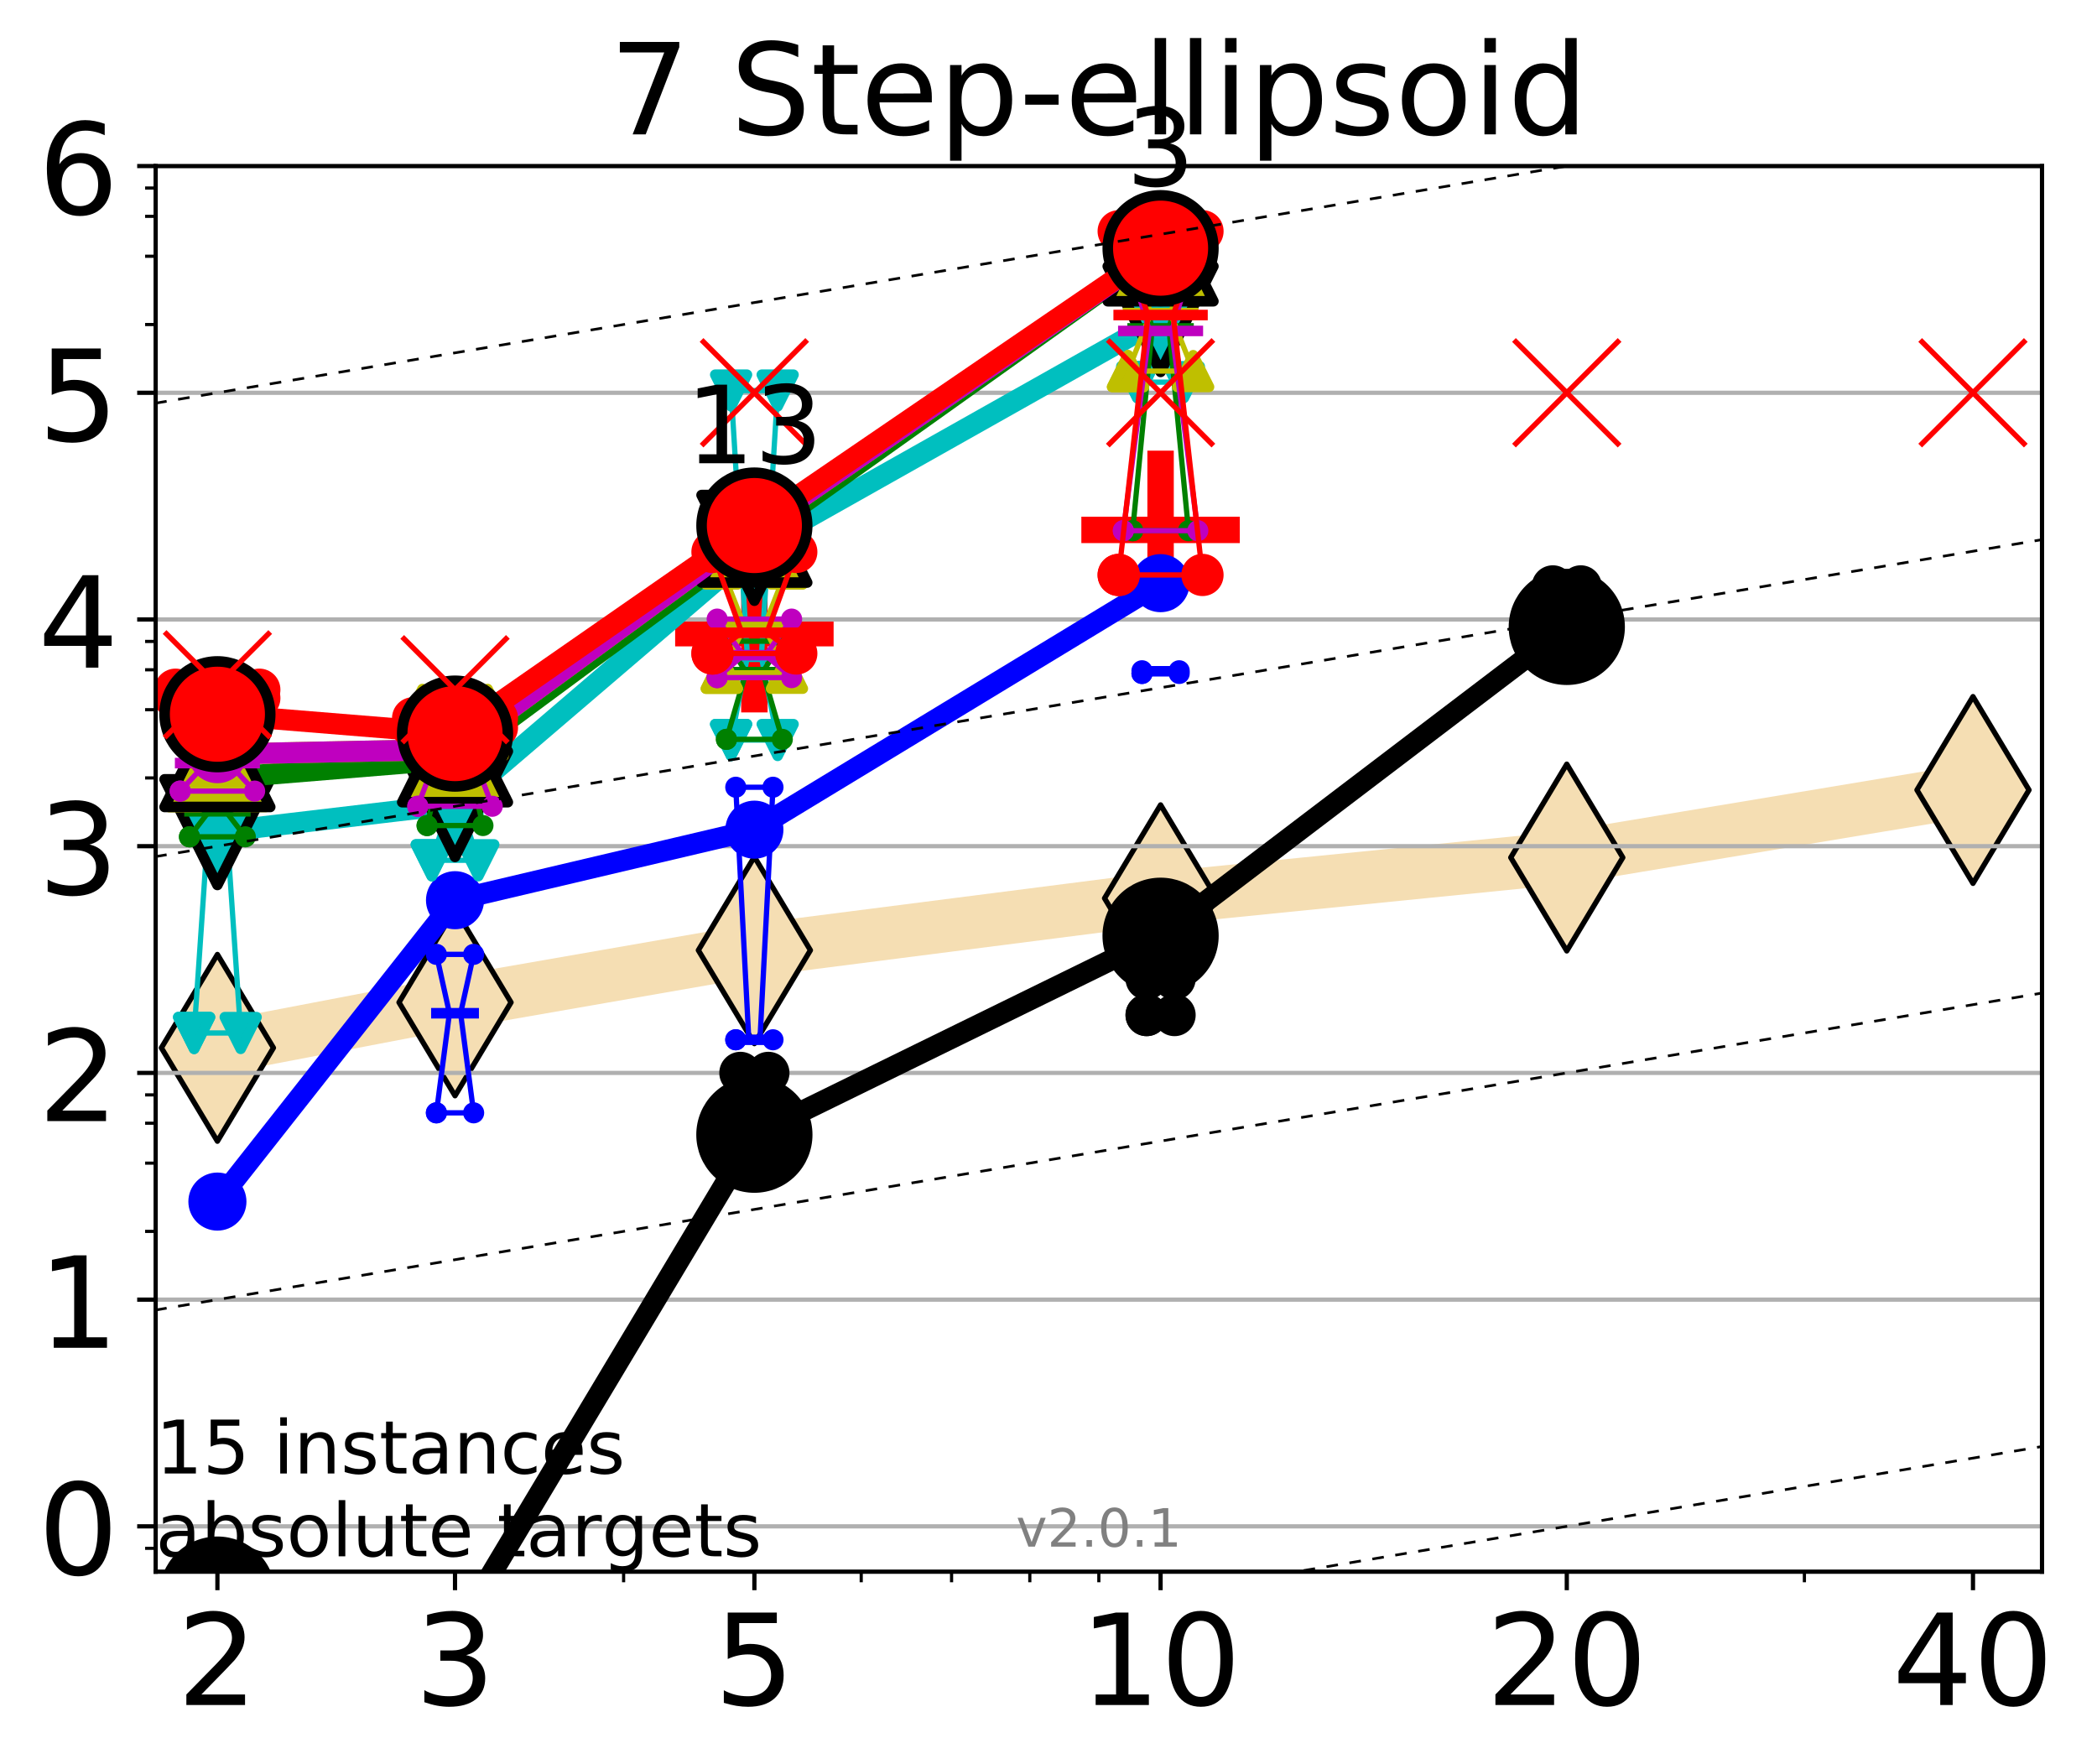 <?xml version="1.0" encoding="utf-8" standalone="no"?>
<!DOCTYPE svg PUBLIC "-//W3C//DTD SVG 1.1//EN"
  "http://www.w3.org/Graphics/SVG/1.1/DTD/svg11.dtd">
<!-- Created with matplotlib (http://matplotlib.org/) -->
<svg height="334pt" version="1.1" viewBox="0 0 397 334" width="397pt" xmlns="http://www.w3.org/2000/svg" xmlns:xlink="http://www.w3.org/1999/xlink">
 <defs>
  <style type="text/css">
*{stroke-linecap:butt;stroke-linejoin:round;}
  </style>
 </defs>
 <g id="figure_1">
  <g id="patch_1">
   <path d="M 0 334.976 
L 397.29 334.976 
L 397.29 0 
L 0 0 
z
" style="fill:#ffffff;"/>
  </g>
  <g id="axes_1">
   <g id="patch_2">
    <path d="M 29.47 297.548 
L 386.59 297.548 
L 386.59 31.436 
L 29.47 31.436 
z
" style="fill:#ffffff;"/>
   </g>
   <g id="line2d_1">
    <path clip-path="url(#pda1e71c2d3)" d="M 41.159 198.375 
L 86.144 189.771 
L 142.818 179.898 
L 219.719 170.058 
L 296.621 162.348 
L 373.522 149.557 
" style="fill:none;stroke:#f5deb3;stroke-linecap:square;stroke-width:10;"/>
    <defs>
     <path d="M -0 17.678 
L 10.607 0 
L 0 -17.678 
L -10.607 -0 
z
" id="mc33ba71abf" style="stroke:#000000;stroke-linejoin:miter;"/>
    </defs>
    <g clip-path="url(#pda1e71c2d3)">
     <use style="fill:#f5deb3;stroke:#000000;stroke-linejoin:miter;" x="41.159" xlink:href="#mc33ba71abf" y="198.375"/>
     <use style="fill:#f5deb3;stroke:#000000;stroke-linejoin:miter;" x="86.144" xlink:href="#mc33ba71abf" y="189.771"/>
     <use style="fill:#f5deb3;stroke:#000000;stroke-linejoin:miter;" x="142.818" xlink:href="#mc33ba71abf" y="179.898"/>
     <use style="fill:#f5deb3;stroke:#000000;stroke-linejoin:miter;" x="219.719" xlink:href="#mc33ba71abf" y="170.058"/>
     <use style="fill:#f5deb3;stroke:#000000;stroke-linejoin:miter;" x="296.621" xlink:href="#mc33ba71abf" y="162.348"/>
     <use style="fill:#f5deb3;stroke:#000000;stroke-linejoin:miter;" x="373.522" xlink:href="#mc33ba71abf" y="149.557"/>
    </g>
   </g>
   <g id="line2d_2">
    <defs>
     <path d="M -15 0 
L 15 0 
M 0 15 
L 0 -15 
" id="m6fe51173d9" style="stroke:#ff0000;stroke-width:5;"/>
    </defs>
    <g clip-path="url(#pda1e71c2d3)">
     <use style="fill:#ff0000;stroke:#ff0000;stroke-width:5;" x="219.719" xlink:href="#m6fe51173d9" y="100.318"/>
    </g>
   </g>
   <g id="line2d_3">
    <g clip-path="url(#pda1e71c2d3)">
     <use style="fill:#ff0000;stroke:#ff0000;stroke-width:5;" x="142.818" xlink:href="#m6fe51173d9" y="119.875"/>
    </g>
   </g>
   <g id="matplotlib.axis_1">
    <g id="xtick_1">
     <g id="line2d_4">
      <defs>
       <path d="M 0 0 
L 0 3.5 
" id="mcd4abc593e" style="stroke:#000000;stroke-width:0.8;"/>
      </defs>
      <g>
       <use style="stroke:#000000;stroke-width:0.8;" x="41.159" xlink:href="#mcd4abc593e" y="297.548"/>
      </g>
     </g>
     <g id="text_1">
      <!-- 2 -->
      <defs>
       <path d="M 19.188 8.297 
L 53.609 8.297 
L 53.609 0 
L 7.328 0 
L 7.328 8.297 
Q 12.938 14.109 22.625 23.891 
Q 32.328 33.688 34.812 36.531 
Q 39.547 41.844 41.422 45.531 
Q 43.312 49.219 43.312 52.781 
Q 43.312 58.594 39.234 62.25 
Q 35.156 65.922 28.609 65.922 
Q 23.969 65.922 18.812 64.312 
Q 13.672 62.703 7.812 59.422 
L 7.812 69.391 
Q 13.766 71.781 18.938 73 
Q 24.125 74.219 28.422 74.219 
Q 39.75 74.219 46.484 68.547 
Q 53.219 62.891 53.219 53.422 
Q 53.219 48.922 51.531 44.891 
Q 49.859 40.875 45.406 35.406 
Q 44.188 33.984 37.641 27.219 
Q 31.109 20.453 19.188 8.297 
" id="DejaVuSans-32"/>
      </defs>
      <g transform="translate(33.524 322.784)scale(0.24 -0.24)">
       <use xlink:href="#DejaVuSans-32"/>
      </g>
     </g>
    </g>
    <g id="xtick_2">
     <g id="line2d_5">
      <g>
       <use style="stroke:#000000;stroke-width:0.8;" x="86.144" xlink:href="#mcd4abc593e" y="297.548"/>
      </g>
     </g>
     <g id="text_2">
      <!-- 3 -->
      <defs>
       <path d="M 40.578 39.312 
Q 47.656 37.797 51.625 33 
Q 55.609 28.219 55.609 21.188 
Q 55.609 10.406 48.188 4.484 
Q 40.766 -1.422 27.094 -1.422 
Q 22.516 -1.422 17.656 -0.516 
Q 12.797 0.391 7.625 2.203 
L 7.625 11.719 
Q 11.719 9.328 16.594 8.109 
Q 21.484 6.891 26.812 6.891 
Q 36.078 6.891 40.938 10.547 
Q 45.797 14.203 45.797 21.188 
Q 45.797 27.641 41.281 31.266 
Q 36.766 34.906 28.719 34.906 
L 20.219 34.906 
L 20.219 43.016 
L 29.109 43.016 
Q 36.375 43.016 40.234 45.922 
Q 44.094 48.828 44.094 54.297 
Q 44.094 59.906 40.109 62.906 
Q 36.141 65.922 28.719 65.922 
Q 24.656 65.922 20.016 65.031 
Q 15.375 64.156 9.812 62.312 
L 9.812 71.094 
Q 15.438 72.656 20.344 73.438 
Q 25.25 74.219 29.594 74.219 
Q 40.828 74.219 47.359 69.109 
Q 53.906 64.016 53.906 55.328 
Q 53.906 49.266 50.438 45.094 
Q 46.969 40.922 40.578 39.312 
" id="DejaVuSans-33"/>
      </defs>
      <g transform="translate(78.509 322.784)scale(0.24 -0.24)">
       <use xlink:href="#DejaVuSans-33"/>
      </g>
     </g>
    </g>
    <g id="xtick_3">
     <g id="line2d_6">
      <g>
       <use style="stroke:#000000;stroke-width:0.8;" x="142.818" xlink:href="#mcd4abc593e" y="297.548"/>
      </g>
     </g>
     <g id="text_3">
      <!-- 5 -->
      <defs>
       <path d="M 10.797 72.906 
L 49.516 72.906 
L 49.516 64.594 
L 19.828 64.594 
L 19.828 46.734 
Q 21.969 47.469 24.109 47.828 
Q 26.266 48.188 28.422 48.188 
Q 40.625 48.188 47.75 41.5 
Q 54.891 34.812 54.891 23.391 
Q 54.891 11.625 47.562 5.094 
Q 40.234 -1.422 26.906 -1.422 
Q 22.312 -1.422 17.547 -0.641 
Q 12.797 0.141 7.719 1.703 
L 7.719 11.625 
Q 12.109 9.234 16.797 8.062 
Q 21.484 6.891 26.703 6.891 
Q 35.156 6.891 40.078 11.328 
Q 45.016 15.766 45.016 23.391 
Q 45.016 31 40.078 35.438 
Q 35.156 39.891 26.703 39.891 
Q 22.75 39.891 18.812 39.016 
Q 14.891 38.141 10.797 36.281 
z
" id="DejaVuSans-35"/>
      </defs>
      <g transform="translate(135.183 322.784)scale(0.24 -0.24)">
       <use xlink:href="#DejaVuSans-35"/>
      </g>
     </g>
    </g>
    <g id="xtick_4">
     <g id="line2d_7">
      <g>
       <use style="stroke:#000000;stroke-width:0.8;" x="219.719" xlink:href="#mcd4abc593e" y="297.548"/>
      </g>
     </g>
     <g id="text_4">
      <!-- 10 -->
      <defs>
       <path d="M 12.406 8.297 
L 28.516 8.297 
L 28.516 63.922 
L 10.984 60.406 
L 10.984 69.391 
L 28.422 72.906 
L 38.281 72.906 
L 38.281 8.297 
L 54.391 8.297 
L 54.391 0 
L 12.406 0 
z
" id="DejaVuSans-31"/>
       <path d="M 31.781 66.406 
Q 24.172 66.406 20.328 58.906 
Q 16.5 51.422 16.5 36.375 
Q 16.5 21.391 20.328 13.891 
Q 24.172 6.391 31.781 6.391 
Q 39.453 6.391 43.281 13.891 
Q 47.125 21.391 47.125 36.375 
Q 47.125 51.422 43.281 58.906 
Q 39.453 66.406 31.781 66.406 
M 31.781 74.219 
Q 44.047 74.219 50.516 64.516 
Q 56.984 54.828 56.984 36.375 
Q 56.984 17.969 50.516 8.266 
Q 44.047 -1.422 31.781 -1.422 
Q 19.531 -1.422 13.062 8.266 
Q 6.594 17.969 6.594 36.375 
Q 6.594 54.828 13.062 64.516 
Q 19.531 74.219 31.781 74.219 
" id="DejaVuSans-30"/>
      </defs>
      <g transform="translate(204.449 322.784)scale(0.24 -0.24)">
       <use xlink:href="#DejaVuSans-31"/>
       <use x="63.623" xlink:href="#DejaVuSans-30"/>
      </g>
     </g>
    </g>
    <g id="xtick_5">
     <g id="line2d_8">
      <g>
       <use style="stroke:#000000;stroke-width:0.8;" x="296.621" xlink:href="#mcd4abc593e" y="297.548"/>
      </g>
     </g>
     <g id="text_5">
      <!-- 20 -->
      <g transform="translate(281.351 322.784)scale(0.24 -0.24)">
       <use xlink:href="#DejaVuSans-32"/>
       <use x="63.623" xlink:href="#DejaVuSans-30"/>
      </g>
     </g>
    </g>
    <g id="xtick_6">
     <g id="line2d_9">
      <g>
       <use style="stroke:#000000;stroke-width:0.8;" x="373.522" xlink:href="#mcd4abc593e" y="297.548"/>
      </g>
     </g>
     <g id="text_6">
      <!-- 40 -->
      <defs>
       <path d="M 37.797 64.312 
L 12.891 25.391 
L 37.797 25.391 
z
M 35.203 72.906 
L 47.609 72.906 
L 47.609 25.391 
L 58.016 25.391 
L 58.016 17.188 
L 47.609 17.188 
L 47.609 0 
L 37.797 0 
L 37.797 17.188 
L 4.891 17.188 
L 4.891 26.703 
z
" id="DejaVuSans-34"/>
      </defs>
      <g transform="translate(358.252 322.784)scale(0.24 -0.24)">
       <use xlink:href="#DejaVuSans-34"/>
       <use x="63.623" xlink:href="#DejaVuSans-30"/>
      </g>
     </g>
    </g>
    <g id="xtick_7">
     <g id="line2d_10">
      <defs>
       <path d="M 0 0 
L 0 2 
" id="m8a716810fe" style="stroke:#000000;stroke-width:0.6;"/>
      </defs>
      <g>
       <use style="stroke:#000000;stroke-width:0.6;" x="41.159" xlink:href="#m8a716810fe" y="297.548"/>
      </g>
     </g>
    </g>
    <g id="xtick_8">
     <g id="line2d_11">
      <g>
       <use style="stroke:#000000;stroke-width:0.6;" x="86.144" xlink:href="#m8a716810fe" y="297.548"/>
      </g>
     </g>
    </g>
    <g id="xtick_9">
     <g id="line2d_12">
      <g>
       <use style="stroke:#000000;stroke-width:0.6;" x="118.061" xlink:href="#m8a716810fe" y="297.548"/>
      </g>
     </g>
    </g>
    <g id="xtick_10">
     <g id="line2d_13">
      <g>
       <use style="stroke:#000000;stroke-width:0.6;" x="142.818" xlink:href="#m8a716810fe" y="297.548"/>
      </g>
     </g>
    </g>
    <g id="xtick_11">
     <g id="line2d_14">
      <g>
       <use style="stroke:#000000;stroke-width:0.6;" x="163.045" xlink:href="#m8a716810fe" y="297.548"/>
      </g>
     </g>
    </g>
    <g id="xtick_12">
     <g id="line2d_15">
      <g>
       <use style="stroke:#000000;stroke-width:0.6;" x="180.148" xlink:href="#m8a716810fe" y="297.548"/>
      </g>
     </g>
    </g>
    <g id="xtick_13">
     <g id="line2d_16">
      <g>
       <use style="stroke:#000000;stroke-width:0.6;" x="194.962" xlink:href="#m8a716810fe" y="297.548"/>
      </g>
     </g>
    </g>
    <g id="xtick_14">
     <g id="line2d_17">
      <g>
       <use style="stroke:#000000;stroke-width:0.6;" x="208.03" xlink:href="#m8a716810fe" y="297.548"/>
      </g>
     </g>
    </g>
    <g id="xtick_15">
     <g id="line2d_18">
      <g>
       <use style="stroke:#000000;stroke-width:0.6;" x="296.621" xlink:href="#m8a716810fe" y="297.548"/>
      </g>
     </g>
    </g>
    <g id="xtick_16">
     <g id="line2d_19">
      <g>
       <use style="stroke:#000000;stroke-width:0.6;" x="341.605" xlink:href="#m8a716810fe" y="297.548"/>
      </g>
     </g>
    </g>
    <g id="xtick_17">
     <g id="line2d_20">
      <g>
       <use style="stroke:#000000;stroke-width:0.6;" x="373.522" xlink:href="#m8a716810fe" y="297.548"/>
      </g>
     </g>
    </g>
   </g>
   <g id="matplotlib.axis_2">
    <g id="ytick_1">
     <g id="line2d_21">
      <path clip-path="url(#pda1e71c2d3)" d="M 29.47 288.964 
L 386.59 288.964 
" style="fill:none;stroke:#b0b0b0;stroke-linecap:square;stroke-width:0.8;"/>
     </g>
     <g id="line2d_22">
      <defs>
       <path d="M 0 0 
L -3.5 0 
" id="mcd613ec7cd" style="stroke:#000000;stroke-width:0.8;"/>
      </defs>
      <g>
       <use style="stroke:#000000;stroke-width:0.8;" x="29.47" xlink:href="#mcd613ec7cd" y="288.964"/>
      </g>
     </g>
     <g id="text_7">
      <!-- 0 -->
      <g transform="translate(7.2 298.082)scale(0.24 -0.24)">
       <use xlink:href="#DejaVuSans-30"/>
      </g>
     </g>
    </g>
    <g id="ytick_2">
     <g id="line2d_23">
      <path clip-path="url(#pda1e71c2d3)" d="M 29.47 246.043 
L 386.59 246.043 
" style="fill:none;stroke:#b0b0b0;stroke-linecap:square;stroke-width:0.8;"/>
     </g>
     <g id="line2d_24">
      <g>
       <use style="stroke:#000000;stroke-width:0.8;" x="29.47" xlink:href="#mcd613ec7cd" y="246.043"/>
      </g>
     </g>
     <g id="text_8">
      <!-- 1 -->
      <g transform="translate(7.2 255.161)scale(0.24 -0.24)">
       <use xlink:href="#DejaVuSans-31"/>
      </g>
     </g>
    </g>
    <g id="ytick_3">
     <g id="line2d_25">
      <path clip-path="url(#pda1e71c2d3)" d="M 29.47 203.121 
L 386.59 203.121 
" style="fill:none;stroke:#b0b0b0;stroke-linecap:square;stroke-width:0.8;"/>
     </g>
     <g id="line2d_26">
      <g>
       <use style="stroke:#000000;stroke-width:0.8;" x="29.47" xlink:href="#mcd613ec7cd" y="203.121"/>
      </g>
     </g>
     <g id="text_9">
      <!-- 2 -->
      <g transform="translate(7.2 212.24)scale(0.24 -0.24)">
       <use xlink:href="#DejaVuSans-32"/>
      </g>
     </g>
    </g>
    <g id="ytick_4">
     <g id="line2d_27">
      <path clip-path="url(#pda1e71c2d3)" d="M 29.47 160.2 
L 386.59 160.2 
" style="fill:none;stroke:#b0b0b0;stroke-linecap:square;stroke-width:0.8;"/>
     </g>
     <g id="line2d_28">
      <g>
       <use style="stroke:#000000;stroke-width:0.8;" x="29.47" xlink:href="#mcd613ec7cd" y="160.2"/>
      </g>
     </g>
     <g id="text_10">
      <!-- 3 -->
      <g transform="translate(7.2 169.318)scale(0.24 -0.24)">
       <use xlink:href="#DejaVuSans-33"/>
      </g>
     </g>
    </g>
    <g id="ytick_5">
     <g id="line2d_29">
      <path clip-path="url(#pda1e71c2d3)" d="M 29.47 117.279 
L 386.59 117.279 
" style="fill:none;stroke:#b0b0b0;stroke-linecap:square;stroke-width:0.8;"/>
     </g>
     <g id="line2d_30">
      <g>
       <use style="stroke:#000000;stroke-width:0.8;" x="29.47" xlink:href="#mcd613ec7cd" y="117.279"/>
      </g>
     </g>
     <g id="text_11">
      <!-- 4 -->
      <g transform="translate(7.2 126.397)scale(0.24 -0.24)">
       <use xlink:href="#DejaVuSans-34"/>
      </g>
     </g>
    </g>
    <g id="ytick_6">
     <g id="line2d_31">
      <path clip-path="url(#pda1e71c2d3)" d="M 29.47 74.358 
L 386.59 74.358 
" style="fill:none;stroke:#b0b0b0;stroke-linecap:square;stroke-width:0.8;"/>
     </g>
     <g id="line2d_32">
      <g>
       <use style="stroke:#000000;stroke-width:0.8;" x="29.47" xlink:href="#mcd613ec7cd" y="74.358"/>
      </g>
     </g>
     <g id="text_12">
      <!-- 5 -->
      <g transform="translate(7.2 83.476)scale(0.24 -0.24)">
       <use xlink:href="#DejaVuSans-35"/>
      </g>
     </g>
    </g>
    <g id="ytick_7">
     <g id="line2d_33">
      <path clip-path="url(#pda1e71c2d3)" d="M 29.47 31.436 
L 386.59 31.436 
" style="fill:none;stroke:#b0b0b0;stroke-linecap:square;stroke-width:0.8;"/>
     </g>
     <g id="line2d_34">
      <g>
       <use style="stroke:#000000;stroke-width:0.8;" x="29.47" xlink:href="#mcd613ec7cd" y="31.436"/>
      </g>
     </g>
     <g id="text_13">
      <!-- 6 -->
      <defs>
       <path d="M 33.016 40.375 
Q 26.375 40.375 22.484 35.828 
Q 18.609 31.297 18.609 23.391 
Q 18.609 15.531 22.484 10.953 
Q 26.375 6.391 33.016 6.391 
Q 39.656 6.391 43.531 10.953 
Q 47.406 15.531 47.406 23.391 
Q 47.406 31.297 43.531 35.828 
Q 39.656 40.375 33.016 40.375 
M 52.594 71.297 
L 52.594 62.312 
Q 48.875 64.062 45.094 64.984 
Q 41.312 65.922 37.594 65.922 
Q 27.828 65.922 22.672 59.328 
Q 17.531 52.734 16.797 39.406 
Q 19.672 43.656 24.016 45.922 
Q 28.375 48.188 33.594 48.188 
Q 44.578 48.188 50.953 41.516 
Q 57.328 34.859 57.328 23.391 
Q 57.328 12.156 50.688 5.359 
Q 44.047 -1.422 33.016 -1.422 
Q 20.359 -1.422 13.672 8.266 
Q 6.984 17.969 6.984 36.375 
Q 6.984 53.656 15.188 63.938 
Q 23.391 74.219 37.203 74.219 
Q 40.922 74.219 44.703 73.484 
Q 48.484 72.75 52.594 71.297 
" id="DejaVuSans-36"/>
      </defs>
      <g transform="translate(7.2 40.554)scale(0.24 -0.24)">
       <use xlink:href="#DejaVuSans-36"/>
      </g>
     </g>
    </g>
    <g id="ytick_8">
     <g id="line2d_35">
      <defs>
       <path d="M 0 0 
L -2 0 
" id="m650c4fa23e" style="stroke:#000000;stroke-width:0.6;"/>
      </defs>
      <g>
       <use style="stroke:#000000;stroke-width:0.6;" x="29.47" xlink:href="#m650c4fa23e" y="293.123"/>
      </g>
     </g>
    </g>
    <g id="ytick_9">
     <g id="line2d_36">
      <g>
       <use style="stroke:#000000;stroke-width:0.6;" x="29.47" xlink:href="#m650c4fa23e" y="233.122"/>
      </g>
     </g>
    </g>
    <g id="ytick_10">
     <g id="line2d_37">
      <g>
       <use style="stroke:#000000;stroke-width:0.6;" x="29.47" xlink:href="#m650c4fa23e" y="220.202"/>
      </g>
     </g>
    </g>
    <g id="ytick_11">
     <g id="line2d_38">
      <g>
       <use style="stroke:#000000;stroke-width:0.6;" x="29.47" xlink:href="#m650c4fa23e" y="212.643"/>
      </g>
     </g>
    </g>
    <g id="ytick_12">
     <g id="line2d_39">
      <g>
       <use style="stroke:#000000;stroke-width:0.6;" x="29.47" xlink:href="#m650c4fa23e" y="207.281"/>
      </g>
     </g>
    </g>
    <g id="ytick_13">
     <g id="line2d_40">
      <g>
       <use style="stroke:#000000;stroke-width:0.6;" x="29.47" xlink:href="#m650c4fa23e" y="147.28"/>
      </g>
     </g>
    </g>
    <g id="ytick_14">
     <g id="line2d_41">
      <g>
       <use style="stroke:#000000;stroke-width:0.6;" x="29.47" xlink:href="#m650c4fa23e" y="134.359"/>
      </g>
     </g>
    </g>
    <g id="ytick_15">
     <g id="line2d_42">
      <g>
       <use style="stroke:#000000;stroke-width:0.6;" x="29.47" xlink:href="#m650c4fa23e" y="126.801"/>
      </g>
     </g>
    </g>
    <g id="ytick_16">
     <g id="line2d_43">
      <g>
       <use style="stroke:#000000;stroke-width:0.6;" x="29.47" xlink:href="#m650c4fa23e" y="121.438"/>
      </g>
     </g>
    </g>
    <g id="ytick_17">
     <g id="line2d_44">
      <g>
       <use style="stroke:#000000;stroke-width:0.6;" x="29.47" xlink:href="#m650c4fa23e" y="61.437"/>
      </g>
     </g>
    </g>
    <g id="ytick_18">
     <g id="line2d_45">
      <g>
       <use style="stroke:#000000;stroke-width:0.6;" x="29.47" xlink:href="#m650c4fa23e" y="48.516"/>
      </g>
     </g>
    </g>
    <g id="ytick_19">
     <g id="line2d_46">
      <g>
       <use style="stroke:#000000;stroke-width:0.6;" x="29.47" xlink:href="#m650c4fa23e" y="40.958"/>
      </g>
     </g>
    </g>
    <g id="ytick_20">
     <g id="line2d_47">
      <g>
       <use style="stroke:#000000;stroke-width:0.6;" x="29.47" xlink:href="#m650c4fa23e" y="35.596"/>
      </g>
     </g>
    </g>
   </g>
   <g id="line2d_48">
    <path clip-path="url(#pda1e71c2d3)" d="M 38.516 301.885 
L 40.366 301.885 
L 38.516 301.885 
L 43.803 301.885 
L 41.952 301.885 
L 43.803 301.885 
L 38.516 301.885 
" style="fill:none;stroke:#000000;stroke-linecap:square;"/>
   </g>
   <g id="line2d_49">
    <path clip-path="url(#pda1e71c2d3)" d="M 38.516 301.885 
L 43.803 301.885 
L 43.803 301.885 
L 38.516 301.885 
L 38.516 301.885 
" style="fill:none;"/>
    <defs>
     <path d="M 0 3 
C 0.796 3 1.559 2.684 2.121 2.121 
C 2.684 1.559 3 0.796 3 0 
C 3 -0.796 2.684 -1.559 2.121 -2.121 
C 1.559 -2.684 0.796 -3 0 -3 
C -0.796 -3 -1.559 -2.684 -2.121 -2.121 
C -2.684 -1.559 -3 -0.796 -3 0 
C -3 0.796 -2.684 1.559 -2.121 2.121 
C -1.559 2.684 -0.796 3 0 3 
z
" id="mc819ae5d1f" style="stroke:#000000;stroke-width:2;"/>
    </defs>
    <g clip-path="url(#pda1e71c2d3)">
     <use style="stroke:#000000;stroke-width:2;" x="38.516" xlink:href="#mc819ae5d1f" y="301.885"/>
     <use style="stroke:#000000;stroke-width:2;" x="43.803" xlink:href="#mc819ae5d1f" y="301.885"/>
     <use style="stroke:#000000;stroke-width:2;" x="43.803" xlink:href="#mc819ae5d1f" y="301.885"/>
     <use style="stroke:#000000;stroke-width:2;" x="38.516" xlink:href="#mc819ae5d1f" y="301.885"/>
     <use style="stroke:#000000;stroke-width:2;" x="38.516" xlink:href="#mc819ae5d1f" y="301.885"/>
    </g>
   </g>
   <g id="line2d_50">
    <path clip-path="url(#pda1e71c2d3)" d="M 38.516 301.885 
L 43.803 301.885 
" style="fill:none;stroke:#000000;stroke-linecap:square;stroke-width:2;"/>
   </g>
   <g id="line2d_51">
    <path clip-path="url(#pda1e71c2d3)" d="M 83.5 309.443 
L 85.351 309.443 
L 83.5 309.443 
L 88.787 309.443 
L 86.937 309.443 
L 88.787 309.443 
L 83.5 309.443 
" style="fill:none;stroke:#000000;stroke-linecap:square;"/>
   </g>
   <g id="line2d_52">
    <path clip-path="url(#pda1e71c2d3)" d="M 83.5 309.443 
L 88.787 309.443 
L 88.787 309.443 
L 83.5 309.443 
L 83.5 309.443 
" style="fill:none;"/>
    <g clip-path="url(#pda1e71c2d3)">
     <use style="stroke:#000000;stroke-width:2;" x="83.5" xlink:href="#mc819ae5d1f" y="309.443"/>
     <use style="stroke:#000000;stroke-width:2;" x="88.787" xlink:href="#mc819ae5d1f" y="309.443"/>
     <use style="stroke:#000000;stroke-width:2;" x="88.787" xlink:href="#mc819ae5d1f" y="309.443"/>
     <use style="stroke:#000000;stroke-width:2;" x="83.5" xlink:href="#mc819ae5d1f" y="309.443"/>
     <use style="stroke:#000000;stroke-width:2;" x="83.5" xlink:href="#mc819ae5d1f" y="309.443"/>
    </g>
   </g>
   <g id="line2d_53">
    <path clip-path="url(#pda1e71c2d3)" d="M 83.5 309.443 
L 88.787 309.443 
" style="fill:none;stroke:#000000;stroke-linecap:square;stroke-width:2;"/>
   </g>
   <g id="line2d_54">
    <path clip-path="url(#pda1e71c2d3)" d="M 140.174 220.202 
L 142.025 216.042 
L 140.174 203.121 
L 145.461 203.121 
L 143.611 216.042 
L 145.461 220.202 
L 140.174 220.202 
" style="fill:none;stroke:#000000;stroke-linecap:square;"/>
   </g>
   <g id="line2d_55">
    <path clip-path="url(#pda1e71c2d3)" d="M 140.174 220.202 
L 145.461 220.202 
L 145.461 203.121 
L 140.174 203.121 
L 140.174 220.202 
" style="fill:none;"/>
    <g clip-path="url(#pda1e71c2d3)">
     <use style="stroke:#000000;stroke-width:2;" x="140.174" xlink:href="#mc819ae5d1f" y="220.202"/>
     <use style="stroke:#000000;stroke-width:2;" x="145.461" xlink:href="#mc819ae5d1f" y="220.202"/>
     <use style="stroke:#000000;stroke-width:2;" x="145.461" xlink:href="#mc819ae5d1f" y="203.121"/>
     <use style="stroke:#000000;stroke-width:2;" x="140.174" xlink:href="#mc819ae5d1f" y="203.121"/>
     <use style="stroke:#000000;stroke-width:2;" x="140.174" xlink:href="#mc819ae5d1f" y="220.202"/>
    </g>
   </g>
   <g id="line2d_56">
    <path clip-path="url(#pda1e71c2d3)" d="M 140.174 216.042 
L 145.461 216.042 
" style="fill:none;stroke:#000000;stroke-linecap:square;stroke-width:2;"/>
   </g>
   <g id="line2d_57">
    <path clip-path="url(#pda1e71c2d3)" d="M 217.076 192.165 
L 218.926 192.165 
L 217.076 185.31 
L 222.363 185.31 
L 220.512 192.165 
L 222.363 192.165 
L 217.076 192.165 
" style="fill:none;stroke:#000000;stroke-linecap:square;"/>
   </g>
   <g id="line2d_58">
    <path clip-path="url(#pda1e71c2d3)" d="M 217.076 192.165 
L 222.363 192.165 
L 222.363 185.31 
L 217.076 185.31 
L 217.076 192.165 
" style="fill:none;"/>
    <g clip-path="url(#pda1e71c2d3)">
     <use style="stroke:#000000;stroke-width:2;" x="217.076" xlink:href="#mc819ae5d1f" y="192.165"/>
     <use style="stroke:#000000;stroke-width:2;" x="222.363" xlink:href="#mc819ae5d1f" y="192.165"/>
     <use style="stroke:#000000;stroke-width:2;" x="222.363" xlink:href="#mc819ae5d1f" y="185.31"/>
     <use style="stroke:#000000;stroke-width:2;" x="217.076" xlink:href="#mc819ae5d1f" y="185.31"/>
     <use style="stroke:#000000;stroke-width:2;" x="217.076" xlink:href="#mc819ae5d1f" y="192.165"/>
    </g>
   </g>
   <g id="line2d_59">
    <path clip-path="url(#pda1e71c2d3)" d="M 217.076 192.165 
L 222.363 192.165 
" style="fill:none;stroke:#000000;stroke-linecap:square;stroke-width:2;"/>
   </g>
   <g id="line2d_60">
    <path clip-path="url(#pda1e71c2d3)" d="M 293.977 123.584 
L 295.828 115.604 
L 293.977 111.02 
L 299.264 111.02 
L 297.414 115.604 
L 299.264 123.584 
L 293.977 123.584 
" style="fill:none;stroke:#000000;stroke-linecap:square;"/>
   </g>
   <g id="line2d_61">
    <path clip-path="url(#pda1e71c2d3)" d="M 293.977 123.584 
L 299.264 123.584 
L 299.264 111.02 
L 293.977 111.02 
L 293.977 123.584 
" style="fill:none;"/>
    <g clip-path="url(#pda1e71c2d3)">
     <use style="stroke:#000000;stroke-width:2;" x="293.977" xlink:href="#mc819ae5d1f" y="123.584"/>
     <use style="stroke:#000000;stroke-width:2;" x="299.264" xlink:href="#mc819ae5d1f" y="123.584"/>
     <use style="stroke:#000000;stroke-width:2;" x="299.264" xlink:href="#mc819ae5d1f" y="111.02"/>
     <use style="stroke:#000000;stroke-width:2;" x="293.977" xlink:href="#mc819ae5d1f" y="111.02"/>
     <use style="stroke:#000000;stroke-width:2;" x="293.977" xlink:href="#mc819ae5d1f" y="123.584"/>
    </g>
   </g>
   <g id="line2d_62">
    <path clip-path="url(#pda1e71c2d3)" d="M 293.977 115.604 
L 299.264 115.604 
" style="fill:none;stroke:#000000;stroke-linecap:square;stroke-width:2;"/>
   </g>
   <g id="line2d_63">
    <path clip-path="url(#pda1e71c2d3)" d="M 41.159 301.885 
L 86.144 309.443 
" style="fill:none;stroke:#000000;stroke-linecap:square;stroke-width:4;"/>
   </g>
   <g id="line2d_64">
    <path clip-path="url(#pda1e71c2d3)" d="M 86.144 309.443 
L 142.818 214.82 
" style="fill:none;stroke:#000000;stroke-linecap:square;stroke-width:4;"/>
   </g>
   <g id="line2d_65">
    <path clip-path="url(#pda1e71c2d3)" d="M 142.818 214.82 
L 219.719 177.156 
" style="fill:none;stroke:#000000;stroke-linecap:square;stroke-width:4;"/>
   </g>
   <g id="line2d_66">
    <path clip-path="url(#pda1e71c2d3)" d="M 219.719 177.156 
L 296.621 118.684 
" style="fill:none;stroke:#000000;stroke-linecap:square;stroke-width:4;"/>
   </g>
   <g id="line2d_67">
    <path clip-path="url(#pda1e71c2d3)" d="M 41.159 301.885 
L 86.144 309.443 
L 142.818 214.82 
L 219.719 177.156 
L 296.621 118.684 
" style="fill:none;"/>
    <defs>
     <path d="M 0 10 
C 2.652 10 5.196 8.946 7.071 7.071 
C 8.946 5.196 10 2.652 10 0 
C 10 -2.652 8.946 -5.196 7.071 -7.071 
C 5.196 -8.946 2.652 -10 0 -10 
C -2.652 -10 -5.196 -8.946 -7.071 -7.071 
C -8.946 -5.196 -10 -2.652 -10 0 
C -10 2.652 -8.946 5.196 -7.071 7.071 
C -5.196 8.946 -2.652 10 0 10 
z
" id="m66b7e8b379" style="stroke:#000000;stroke-width:2;"/>
    </defs>
    <g clip-path="url(#pda1e71c2d3)">
     <use style="stroke:#000000;stroke-width:2;" x="41.159" xlink:href="#m66b7e8b379" y="301.885"/>
     <use style="stroke:#000000;stroke-width:2;" x="86.144" xlink:href="#m66b7e8b379" y="309.443"/>
     <use style="stroke:#000000;stroke-width:2;" x="142.818" xlink:href="#m66b7e8b379" y="214.82"/>
     <use style="stroke:#000000;stroke-width:2;" x="219.719" xlink:href="#m66b7e8b379" y="177.156"/>
     <use style="stroke:#000000;stroke-width:2;" x="296.621" xlink:href="#m66b7e8b379" y="118.684"/>
    </g>
   </g>
   <g id="line2d_68">
    <path clip-path="url(#pda1e71c2d3)" d="M 37.635 301.885 
L 40.102 301.885 
L 37.635 301.885 
L 44.684 301.885 
L 42.217 301.885 
L 44.684 301.885 
L 37.635 301.885 
" style="fill:none;stroke:#0000ff;stroke-linecap:square;"/>
   </g>
   <g id="line2d_69">
    <path clip-path="url(#pda1e71c2d3)" d="M 37.635 301.885 
L 44.684 301.885 
L 44.684 301.885 
L 37.635 301.885 
L 37.635 301.885 
" style="fill:none;"/>
    <defs>
     <path d="M 0 1.5 
C 0.398 1.5 0.779 1.342 1.061 1.061 
C 1.342 0.779 1.5 0.398 1.5 0 
C 1.5 -0.398 1.342 -0.779 1.061 -1.061 
C 0.779 -1.342 0.398 -1.5 0 -1.5 
C -0.398 -1.5 -0.779 -1.342 -1.061 -1.061 
C -1.342 -0.779 -1.5 -0.398 -1.5 0 
C -1.5 0.398 -1.342 0.779 -1.061 1.061 
C -0.779 1.342 -0.398 1.5 0 1.5 
z
" id="m71e40aac3d" style="stroke:#0000ff;"/>
    </defs>
    <g clip-path="url(#pda1e71c2d3)">
     <use style="fill:#0000ff;stroke:#0000ff;" x="37.635" xlink:href="#m71e40aac3d" y="301.885"/>
     <use style="fill:#0000ff;stroke:#0000ff;" x="44.684" xlink:href="#m71e40aac3d" y="301.885"/>
     <use style="fill:#0000ff;stroke:#0000ff;" x="44.684" xlink:href="#m71e40aac3d" y="301.885"/>
     <use style="fill:#0000ff;stroke:#0000ff;" x="37.635" xlink:href="#m71e40aac3d" y="301.885"/>
     <use style="fill:#0000ff;stroke:#0000ff;" x="37.635" xlink:href="#m71e40aac3d" y="301.885"/>
    </g>
   </g>
   <g id="line2d_70">
    <path clip-path="url(#pda1e71c2d3)" d="M 37.635 301.885 
L 44.684 301.885 
" style="fill:none;stroke:#0000ff;stroke-linecap:square;stroke-width:2;"/>
   </g>
   <g id="line2d_71">
    <path clip-path="url(#pda1e71c2d3)" d="M 82.619 210.679 
L 85.086 191.823 
L 82.619 180.679 
L 89.669 180.679 
L 87.201 191.823 
L 89.669 210.679 
L 82.619 210.679 
" style="fill:none;stroke:#0000ff;stroke-linecap:square;"/>
   </g>
   <g id="line2d_72">
    <path clip-path="url(#pda1e71c2d3)" d="M 82.619 210.679 
L 89.669 210.679 
L 89.669 180.679 
L 82.619 180.679 
L 82.619 210.679 
" style="fill:none;"/>
    <g clip-path="url(#pda1e71c2d3)">
     <use style="fill:#0000ff;stroke:#0000ff;" x="82.619" xlink:href="#m71e40aac3d" y="210.679"/>
     <use style="fill:#0000ff;stroke:#0000ff;" x="89.669" xlink:href="#m71e40aac3d" y="210.679"/>
     <use style="fill:#0000ff;stroke:#0000ff;" x="89.669" xlink:href="#m71e40aac3d" y="180.679"/>
     <use style="fill:#0000ff;stroke:#0000ff;" x="82.619" xlink:href="#m71e40aac3d" y="180.679"/>
     <use style="fill:#0000ff;stroke:#0000ff;" x="82.619" xlink:href="#m71e40aac3d" y="210.679"/>
    </g>
   </g>
   <g id="line2d_73">
    <path clip-path="url(#pda1e71c2d3)" d="M 82.619 191.823 
L 89.669 191.823 
" style="fill:none;stroke:#0000ff;stroke-linecap:square;stroke-width:2;"/>
   </g>
   <g id="line2d_74">
    <path clip-path="url(#pda1e71c2d3)" d="M 139.293 196.849 
L 141.76 196.849 
L 139.293 149.038 
L 146.342 149.038 
L 143.875 196.849 
L 146.342 196.849 
L 139.293 196.849 
" style="fill:none;stroke:#0000ff;stroke-linecap:square;"/>
   </g>
   <g id="line2d_75">
    <path clip-path="url(#pda1e71c2d3)" d="M 139.293 196.849 
L 146.342 196.849 
L 146.342 149.038 
L 139.293 149.038 
L 139.293 196.849 
" style="fill:none;"/>
    <g clip-path="url(#pda1e71c2d3)">
     <use style="fill:#0000ff;stroke:#0000ff;" x="139.293" xlink:href="#m71e40aac3d" y="196.849"/>
     <use style="fill:#0000ff;stroke:#0000ff;" x="146.342" xlink:href="#m71e40aac3d" y="196.849"/>
     <use style="fill:#0000ff;stroke:#0000ff;" x="146.342" xlink:href="#m71e40aac3d" y="149.038"/>
     <use style="fill:#0000ff;stroke:#0000ff;" x="139.293" xlink:href="#m71e40aac3d" y="149.038"/>
     <use style="fill:#0000ff;stroke:#0000ff;" x="139.293" xlink:href="#m71e40aac3d" y="196.849"/>
    </g>
   </g>
   <g id="line2d_76">
    <path clip-path="url(#pda1e71c2d3)" d="M 139.293 196.849 
L 146.342 196.849 
" style="fill:none;stroke:#0000ff;stroke-linecap:square;stroke-width:2;"/>
   </g>
   <g id="line2d_77">
    <path clip-path="url(#pda1e71c2d3)" d="M 216.195 127.497 
L 218.662 127.083 
L 216.195 126.988 
L 223.244 126.988 
L 220.777 127.083 
L 223.244 127.497 
L 216.195 127.497 
" style="fill:none;stroke:#0000ff;stroke-linecap:square;"/>
   </g>
   <g id="line2d_78">
    <path clip-path="url(#pda1e71c2d3)" d="M 216.195 127.497 
L 223.244 127.497 
L 223.244 126.988 
L 216.195 126.988 
L 216.195 127.497 
" style="fill:none;"/>
    <g clip-path="url(#pda1e71c2d3)">
     <use style="fill:#0000ff;stroke:#0000ff;" x="216.195" xlink:href="#m71e40aac3d" y="127.497"/>
     <use style="fill:#0000ff;stroke:#0000ff;" x="223.244" xlink:href="#m71e40aac3d" y="127.497"/>
     <use style="fill:#0000ff;stroke:#0000ff;" x="223.244" xlink:href="#m71e40aac3d" y="126.988"/>
     <use style="fill:#0000ff;stroke:#0000ff;" x="216.195" xlink:href="#m71e40aac3d" y="126.988"/>
     <use style="fill:#0000ff;stroke:#0000ff;" x="216.195" xlink:href="#m71e40aac3d" y="127.497"/>
    </g>
   </g>
   <g id="line2d_79">
    <path clip-path="url(#pda1e71c2d3)" d="M 216.195 127.083 
L 223.244 127.083 
" style="fill:none;stroke:#0000ff;stroke-linecap:square;stroke-width:2;"/>
   </g>
   <g id="line2d_80">
    <path clip-path="url(#pda1e71c2d3)" d="M 41.159 227.482 
L 86.144 170.424 
" style="fill:none;stroke:#0000ff;stroke-linecap:square;stroke-width:4;"/>
   </g>
   <g id="line2d_81">
    <path clip-path="url(#pda1e71c2d3)" d="M 86.144 170.424 
L 142.818 157.073 
" style="fill:none;stroke:#0000ff;stroke-linecap:square;stroke-width:4;"/>
   </g>
   <g id="line2d_82">
    <path clip-path="url(#pda1e71c2d3)" d="M 142.818 157.073 
L 219.719 110.402 
" style="fill:none;stroke:#0000ff;stroke-linecap:square;stroke-width:4;"/>
   </g>
   <g id="line2d_83">
    <path clip-path="url(#pda1e71c2d3)" d="M 41.159 227.482 
L 86.144 170.424 
L 142.818 157.073 
L 219.719 110.402 
" style="fill:none;"/>
    <defs>
     <path d="M 0 5 
C 1.326 5 2.598 4.473 3.536 3.536 
C 4.473 2.598 5 1.326 5 0 
C 5 -1.326 4.473 -2.598 3.536 -3.536 
C 2.598 -4.473 1.326 -5 0 -5 
C -1.326 -5 -2.598 -4.473 -3.536 -3.536 
C -4.473 -2.598 -5 -1.326 -5 0 
C -5 1.326 -4.473 2.598 -3.536 3.536 
C -2.598 4.473 -1.326 5 0 5 
z
" id="m43f832d730" style="stroke:#0000ff;"/>
    </defs>
    <g clip-path="url(#pda1e71c2d3)">
     <use style="fill:#0000ff;stroke:#0000ff;" x="41.159" xlink:href="#m43f832d730" y="227.482"/>
     <use style="fill:#0000ff;stroke:#0000ff;" x="86.144" xlink:href="#m43f832d730" y="170.424"/>
     <use style="fill:#0000ff;stroke:#0000ff;" x="142.818" xlink:href="#m43f832d730" y="157.073"/>
     <use style="fill:#0000ff;stroke:#0000ff;" x="219.719" xlink:href="#m43f832d730" y="110.402"/>
    </g>
   </g>
   <g id="line2d_84">
    <path clip-path="url(#pda1e71c2d3)" d="M 36.753 195.563 
L 39.838 150.309 
L 36.753 140.353 
L 45.565 140.353 
L 42.481 150.309 
L 45.565 195.563 
L 36.753 195.563 
" style="fill:none;stroke:#00bfbf;stroke-linecap:square;"/>
   </g>
   <g id="line2d_85">
    <path clip-path="url(#pda1e71c2d3)" d="M 36.753 195.563 
L 45.565 195.563 
L 45.565 140.353 
L 36.753 140.353 
L 36.753 195.563 
" style="fill:none;"/>
    <defs>
     <path d="M -0 3 
L 3 -3 
L -3 -3 
z
" id="m74a4569cb2" style="stroke:#00bfbf;stroke-linejoin:miter;stroke-width:2;"/>
    </defs>
    <g clip-path="url(#pda1e71c2d3)">
     <use style="fill:#00bfbf;stroke:#00bfbf;stroke-linejoin:miter;stroke-width:2;" x="36.753" xlink:href="#m74a4569cb2" y="195.563"/>
     <use style="fill:#00bfbf;stroke:#00bfbf;stroke-linejoin:miter;stroke-width:2;" x="45.565" xlink:href="#m74a4569cb2" y="195.563"/>
     <use style="fill:#00bfbf;stroke:#00bfbf;stroke-linejoin:miter;stroke-width:2;" x="45.565" xlink:href="#m74a4569cb2" y="140.353"/>
     <use style="fill:#00bfbf;stroke:#00bfbf;stroke-linejoin:miter;stroke-width:2;" x="36.753" xlink:href="#m74a4569cb2" y="140.353"/>
     <use style="fill:#00bfbf;stroke:#00bfbf;stroke-linejoin:miter;stroke-width:2;" x="36.753" xlink:href="#m74a4569cb2" y="195.563"/>
    </g>
   </g>
   <g id="line2d_86">
    <path clip-path="url(#pda1e71c2d3)" d="M 36.753 150.309 
L 45.565 150.309 
" style="fill:none;stroke:#00bfbf;stroke-linecap:square;stroke-width:2;"/>
   </g>
   <g id="line2d_87">
    <path clip-path="url(#pda1e71c2d3)" d="M 81.738 162.868 
L 84.822 153.49 
L 81.738 145.223 
L 90.55 145.223 
L 87.466 153.49 
L 90.55 162.868 
L 81.738 162.868 
" style="fill:none;stroke:#00bfbf;stroke-linecap:square;"/>
   </g>
   <g id="line2d_88">
    <path clip-path="url(#pda1e71c2d3)" d="M 81.738 162.868 
L 90.55 162.868 
L 90.55 145.223 
L 81.738 145.223 
L 81.738 162.868 
" style="fill:none;"/>
    <g clip-path="url(#pda1e71c2d3)">
     <use style="fill:#00bfbf;stroke:#00bfbf;stroke-linejoin:miter;stroke-width:2;" x="81.738" xlink:href="#m74a4569cb2" y="162.868"/>
     <use style="fill:#00bfbf;stroke:#00bfbf;stroke-linejoin:miter;stroke-width:2;" x="90.55" xlink:href="#m74a4569cb2" y="162.868"/>
     <use style="fill:#00bfbf;stroke:#00bfbf;stroke-linejoin:miter;stroke-width:2;" x="90.55" xlink:href="#m74a4569cb2" y="145.223"/>
     <use style="fill:#00bfbf;stroke:#00bfbf;stroke-linejoin:miter;stroke-width:2;" x="81.738" xlink:href="#m74a4569cb2" y="145.223"/>
     <use style="fill:#00bfbf;stroke:#00bfbf;stroke-linejoin:miter;stroke-width:2;" x="81.738" xlink:href="#m74a4569cb2" y="162.868"/>
    </g>
   </g>
   <g id="line2d_89">
    <path clip-path="url(#pda1e71c2d3)" d="M 81.738 153.49 
L 90.55 153.49 
" style="fill:none;stroke:#00bfbf;stroke-linecap:square;stroke-width:2;"/>
   </g>
   <g id="line2d_90">
    <path clip-path="url(#pda1e71c2d3)" d="M 138.412 140.098 
L 141.496 124.331 
L 138.412 73.937 
L 147.224 73.937 
L 144.139 124.331 
L 147.224 140.098 
L 138.412 140.098 
" style="fill:none;stroke:#00bfbf;stroke-linecap:square;"/>
   </g>
   <g id="line2d_91">
    <path clip-path="url(#pda1e71c2d3)" d="M 138.412 140.098 
L 147.224 140.098 
L 147.224 73.937 
L 138.412 73.937 
L 138.412 140.098 
" style="fill:none;"/>
    <g clip-path="url(#pda1e71c2d3)">
     <use style="fill:#00bfbf;stroke:#00bfbf;stroke-linejoin:miter;stroke-width:2;" x="138.412" xlink:href="#m74a4569cb2" y="140.098"/>
     <use style="fill:#00bfbf;stroke:#00bfbf;stroke-linejoin:miter;stroke-width:2;" x="147.224" xlink:href="#m74a4569cb2" y="140.098"/>
     <use style="fill:#00bfbf;stroke:#00bfbf;stroke-linejoin:miter;stroke-width:2;" x="147.224" xlink:href="#m74a4569cb2" y="73.937"/>
     <use style="fill:#00bfbf;stroke:#00bfbf;stroke-linejoin:miter;stroke-width:2;" x="138.412" xlink:href="#m74a4569cb2" y="73.937"/>
     <use style="fill:#00bfbf;stroke:#00bfbf;stroke-linejoin:miter;stroke-width:2;" x="138.412" xlink:href="#m74a4569cb2" y="140.098"/>
    </g>
   </g>
   <g id="line2d_92">
    <path clip-path="url(#pda1e71c2d3)" d="M 138.412 124.331 
L 147.224 124.331 
" style="fill:none;stroke:#00bfbf;stroke-linecap:square;stroke-width:2;"/>
   </g>
   <g id="line2d_93">
    <path clip-path="url(#pda1e71c2d3)" d="M 215.313 72.352 
L 218.398 60.663 
L 215.313 52.745 
L 224.125 52.745 
L 221.041 60.663 
L 224.125 72.352 
L 215.313 72.352 
" style="fill:none;stroke:#00bfbf;stroke-linecap:square;"/>
   </g>
   <g id="line2d_94">
    <path clip-path="url(#pda1e71c2d3)" d="M 215.313 72.352 
L 224.125 72.352 
L 224.125 52.745 
L 215.313 52.745 
L 215.313 72.352 
" style="fill:none;"/>
    <g clip-path="url(#pda1e71c2d3)">
     <use style="fill:#00bfbf;stroke:#00bfbf;stroke-linejoin:miter;stroke-width:2;" x="215.313" xlink:href="#m74a4569cb2" y="72.352"/>
     <use style="fill:#00bfbf;stroke:#00bfbf;stroke-linejoin:miter;stroke-width:2;" x="224.125" xlink:href="#m74a4569cb2" y="72.352"/>
     <use style="fill:#00bfbf;stroke:#00bfbf;stroke-linejoin:miter;stroke-width:2;" x="224.125" xlink:href="#m74a4569cb2" y="52.745"/>
     <use style="fill:#00bfbf;stroke:#00bfbf;stroke-linejoin:miter;stroke-width:2;" x="215.313" xlink:href="#m74a4569cb2" y="52.745"/>
     <use style="fill:#00bfbf;stroke:#00bfbf;stroke-linejoin:miter;stroke-width:2;" x="215.313" xlink:href="#m74a4569cb2" y="72.352"/>
    </g>
   </g>
   <g id="line2d_95">
    <path clip-path="url(#pda1e71c2d3)" d="M 215.313 60.663 
L 224.125 60.663 
" style="fill:none;stroke:#00bfbf;stroke-linecap:square;stroke-width:2;"/>
   </g>
   <g id="line2d_96">
    <path clip-path="url(#pda1e71c2d3)" d="M 41.159 157.54 
L 86.144 152.232 
" style="fill:none;stroke:#00bfbf;stroke-linecap:square;stroke-width:4;"/>
   </g>
   <g id="line2d_97">
    <path clip-path="url(#pda1e71c2d3)" d="M 86.144 152.232 
L 142.818 103.723 
" style="fill:none;stroke:#00bfbf;stroke-linecap:square;stroke-width:4;"/>
   </g>
   <g id="line2d_98">
    <path clip-path="url(#pda1e71c2d3)" d="M 142.818 103.723 
L 219.719 60.41 
" style="fill:none;stroke:#00bfbf;stroke-linecap:square;stroke-width:4;"/>
   </g>
   <g id="line2d_99">
    <path clip-path="url(#pda1e71c2d3)" d="M 41.159 157.54 
L 86.144 152.232 
L 142.818 103.723 
L 219.719 60.41 
" style="fill:none;"/>
    <defs>
     <path d="M -0 10 
L 10 -10 
L -10 -10 
z
" id="me1c855faf1" style="stroke:#000000;stroke-linejoin:miter;stroke-width:2;"/>
    </defs>
    <g clip-path="url(#pda1e71c2d3)">
     <use style="fill:#00bfbf;stroke:#000000;stroke-linejoin:miter;stroke-width:2;" x="41.159" xlink:href="#me1c855faf1" y="157.54"/>
     <use style="fill:#00bfbf;stroke:#000000;stroke-linejoin:miter;stroke-width:2;" x="86.144" xlink:href="#me1c855faf1" y="152.232"/>
     <use style="fill:#00bfbf;stroke:#000000;stroke-linejoin:miter;stroke-width:2;" x="142.818" xlink:href="#me1c855faf1" y="103.723"/>
     <use style="fill:#00bfbf;stroke:#000000;stroke-linejoin:miter;stroke-width:2;" x="219.719" xlink:href="#me1c855faf1" y="60.41"/>
    </g>
   </g>
   <g id="line2d_100">
    <path clip-path="url(#pda1e71c2d3)" d="M 35.872 158.424 
L 39.573 153.598 
L 35.872 136.323 
L 46.446 136.323 
L 42.745 153.598 
L 46.446 158.424 
L 35.872 158.424 
" style="fill:none;stroke:#008000;stroke-linecap:square;"/>
   </g>
   <g id="line2d_101">
    <path clip-path="url(#pda1e71c2d3)" d="M 35.872 158.424 
L 46.446 158.424 
L 46.446 136.323 
L 35.872 136.323 
L 35.872 158.424 
" style="fill:none;"/>
    <defs>
     <path d="M 0 1.5 
C 0.398 1.5 0.779 1.342 1.061 1.061 
C 1.342 0.779 1.5 0.398 1.5 0 
C 1.5 -0.398 1.342 -0.779 1.061 -1.061 
C 0.779 -1.342 0.398 -1.5 0 -1.5 
C -0.398 -1.5 -0.779 -1.342 -1.061 -1.061 
C -1.342 -0.779 -1.5 -0.398 -1.5 0 
C -1.5 0.398 -1.342 0.779 -1.061 1.061 
C -0.779 1.342 -0.398 1.5 0 1.5 
z
" id="m74e4d68096" style="stroke:#008000;"/>
    </defs>
    <g clip-path="url(#pda1e71c2d3)">
     <use style="fill:#008000;stroke:#008000;" x="35.872" xlink:href="#m74e4d68096" y="158.424"/>
     <use style="fill:#008000;stroke:#008000;" x="46.446" xlink:href="#m74e4d68096" y="158.424"/>
     <use style="fill:#008000;stroke:#008000;" x="46.446" xlink:href="#m74e4d68096" y="136.323"/>
     <use style="fill:#008000;stroke:#008000;" x="35.872" xlink:href="#m74e4d68096" y="136.323"/>
     <use style="fill:#008000;stroke:#008000;" x="35.872" xlink:href="#m74e4d68096" y="158.424"/>
    </g>
   </g>
   <g id="line2d_102">
    <path clip-path="url(#pda1e71c2d3)" d="M 35.872 153.598 
L 46.446 153.598 
" style="fill:none;stroke:#008000;stroke-linecap:square;stroke-width:2;"/>
   </g>
   <g id="line2d_103">
    <path clip-path="url(#pda1e71c2d3)" d="M 80.857 156.291 
L 84.558 140.461 
L 80.857 138.714 
L 91.431 138.714 
L 87.73 140.461 
L 91.431 156.291 
L 80.857 156.291 
" style="fill:none;stroke:#008000;stroke-linecap:square;"/>
   </g>
   <g id="line2d_104">
    <path clip-path="url(#pda1e71c2d3)" d="M 80.857 156.291 
L 91.431 156.291 
L 91.431 138.714 
L 80.857 138.714 
L 80.857 156.291 
" style="fill:none;"/>
    <g clip-path="url(#pda1e71c2d3)">
     <use style="fill:#008000;stroke:#008000;" x="80.857" xlink:href="#m74e4d68096" y="156.291"/>
     <use style="fill:#008000;stroke:#008000;" x="91.431" xlink:href="#m74e4d68096" y="156.291"/>
     <use style="fill:#008000;stroke:#008000;" x="91.431" xlink:href="#m74e4d68096" y="138.714"/>
     <use style="fill:#008000;stroke:#008000;" x="80.857" xlink:href="#m74e4d68096" y="138.714"/>
     <use style="fill:#008000;stroke:#008000;" x="80.857" xlink:href="#m74e4d68096" y="156.291"/>
    </g>
   </g>
   <g id="line2d_105">
    <path clip-path="url(#pda1e71c2d3)" d="M 80.857 140.461 
L 91.431 140.461 
" style="fill:none;stroke:#008000;stroke-linecap:square;stroke-width:2;"/>
   </g>
   <g id="line2d_106">
    <path clip-path="url(#pda1e71c2d3)" d="M 137.531 139.972 
L 141.232 127.241 
L 137.531 121.392 
L 148.105 121.392 
L 144.404 127.241 
L 148.105 139.972 
L 137.531 139.972 
" style="fill:none;stroke:#008000;stroke-linecap:square;"/>
   </g>
   <g id="line2d_107">
    <path clip-path="url(#pda1e71c2d3)" d="M 137.531 139.972 
L 148.105 139.972 
L 148.105 121.392 
L 137.531 121.392 
L 137.531 139.972 
" style="fill:none;"/>
    <g clip-path="url(#pda1e71c2d3)">
     <use style="fill:#008000;stroke:#008000;" x="137.531" xlink:href="#m74e4d68096" y="139.972"/>
     <use style="fill:#008000;stroke:#008000;" x="148.105" xlink:href="#m74e4d68096" y="139.972"/>
     <use style="fill:#008000;stroke:#008000;" x="148.105" xlink:href="#m74e4d68096" y="121.392"/>
     <use style="fill:#008000;stroke:#008000;" x="137.531" xlink:href="#m74e4d68096" y="121.392"/>
     <use style="fill:#008000;stroke:#008000;" x="137.531" xlink:href="#m74e4d68096" y="139.972"/>
    </g>
   </g>
   <g id="line2d_108">
    <path clip-path="url(#pda1e71c2d3)" d="M 137.531 127.241 
L 148.105 127.241 
" style="fill:none;stroke:#008000;stroke-linecap:square;stroke-width:2;"/>
   </g>
   <g id="line2d_109">
    <path clip-path="url(#pda1e71c2d3)" d="M 214.432 100.469 
L 218.133 62.174 
L 214.432 47.836 
L 225.006 47.836 
L 221.305 62.174 
L 225.006 100.469 
L 214.432 100.469 
" style="fill:none;stroke:#008000;stroke-linecap:square;"/>
   </g>
   <g id="line2d_110">
    <path clip-path="url(#pda1e71c2d3)" d="M 214.432 100.469 
L 225.006 100.469 
L 225.006 47.836 
L 214.432 47.836 
L 214.432 100.469 
" style="fill:none;"/>
    <g clip-path="url(#pda1e71c2d3)">
     <use style="fill:#008000;stroke:#008000;" x="214.432" xlink:href="#m74e4d68096" y="100.469"/>
     <use style="fill:#008000;stroke:#008000;" x="225.006" xlink:href="#m74e4d68096" y="100.469"/>
     <use style="fill:#008000;stroke:#008000;" x="225.006" xlink:href="#m74e4d68096" y="47.836"/>
     <use style="fill:#008000;stroke:#008000;" x="214.432" xlink:href="#m74e4d68096" y="47.836"/>
     <use style="fill:#008000;stroke:#008000;" x="214.432" xlink:href="#m74e4d68096" y="100.469"/>
    </g>
   </g>
   <g id="line2d_111">
    <path clip-path="url(#pda1e71c2d3)" d="M 214.432 62.174 
L 225.006 62.174 
" style="fill:none;stroke:#008000;stroke-linecap:square;stroke-width:2;"/>
   </g>
   <g id="line2d_112">
    <path clip-path="url(#pda1e71c2d3)" d="M 41.159 147.373 
L 86.144 143.692 
" style="fill:none;stroke:#008000;stroke-linecap:square;stroke-width:4;"/>
   </g>
   <g id="line2d_113">
    <path clip-path="url(#pda1e71c2d3)" d="M 86.144 143.692 
L 142.818 101.812 
" style="fill:none;stroke:#008000;stroke-linecap:square;stroke-width:4;"/>
   </g>
   <g id="line2d_114">
    <path clip-path="url(#pda1e71c2d3)" d="M 142.818 101.812 
L 219.719 47.033 
" style="fill:none;stroke:#008000;stroke-linecap:square;stroke-width:4;"/>
   </g>
   <g id="line2d_115">
    <path clip-path="url(#pda1e71c2d3)" d="M 41.159 147.373 
L 86.144 143.692 
L 142.818 101.812 
L 219.719 47.033 
" style="fill:none;"/>
    <defs>
     <path d="M 0 5 
C 1.326 5 2.598 4.473 3.536 3.536 
C 4.473 2.598 5 1.326 5 0 
C 5 -1.326 4.473 -2.598 3.536 -3.536 
C 2.598 -4.473 1.326 -5 0 -5 
C -1.326 -5 -2.598 -4.473 -3.536 -3.536 
C -4.473 -2.598 -5 -1.326 -5 0 
C -5 1.326 -4.473 2.598 -3.536 3.536 
C -2.598 4.473 -1.326 5 0 5 
z
" id="m3f50614f0e" style="stroke:#008000;"/>
    </defs>
    <g clip-path="url(#pda1e71c2d3)">
     <use style="fill:#008000;stroke:#008000;" x="41.159" xlink:href="#m3f50614f0e" y="147.373"/>
     <use style="fill:#008000;stroke:#008000;" x="86.144" xlink:href="#m3f50614f0e" y="143.692"/>
     <use style="fill:#008000;stroke:#008000;" x="142.818" xlink:href="#m3f50614f0e" y="101.812"/>
     <use style="fill:#008000;stroke:#008000;" x="219.719" xlink:href="#m3f50614f0e" y="47.033"/>
    </g>
   </g>
   <g id="line2d_116">
    <path clip-path="url(#pda1e71c2d3)" d="M 34.991 149.769 
L 39.309 149.244 
L 34.991 149.244 
L 47.328 149.244 
L 43.01 149.244 
L 47.328 149.769 
L 34.991 149.769 
" style="fill:none;stroke:#bfbf00;stroke-linecap:square;"/>
   </g>
   <g id="line2d_117">
    <path clip-path="url(#pda1e71c2d3)" d="M 34.991 149.769 
L 47.328 149.769 
L 47.328 149.244 
L 34.991 149.244 
L 34.991 149.769 
" style="fill:none;"/>
    <defs>
     <path d="M 0 -3 
L -3 3 
L 3 3 
z
" id="mf40b3b8051" style="stroke:#bfbf00;stroke-linejoin:miter;stroke-width:2;"/>
    </defs>
    <g clip-path="url(#pda1e71c2d3)">
     <use style="fill:#bfbf00;stroke:#bfbf00;stroke-linejoin:miter;stroke-width:2;" x="34.991" xlink:href="#mf40b3b8051" y="149.769"/>
     <use style="fill:#bfbf00;stroke:#bfbf00;stroke-linejoin:miter;stroke-width:2;" x="47.328" xlink:href="#mf40b3b8051" y="149.769"/>
     <use style="fill:#bfbf00;stroke:#bfbf00;stroke-linejoin:miter;stroke-width:2;" x="47.328" xlink:href="#mf40b3b8051" y="149.244"/>
     <use style="fill:#bfbf00;stroke:#bfbf00;stroke-linejoin:miter;stroke-width:2;" x="34.991" xlink:href="#mf40b3b8051" y="149.244"/>
     <use style="fill:#bfbf00;stroke:#bfbf00;stroke-linejoin:miter;stroke-width:2;" x="34.991" xlink:href="#mf40b3b8051" y="149.769"/>
    </g>
   </g>
   <g id="line2d_118">
    <path clip-path="url(#pda1e71c2d3)" d="M 34.991 149.244 
L 47.328 149.244 
" style="fill:none;stroke:#bfbf00;stroke-linecap:square;stroke-width:2;"/>
   </g>
   <g id="line2d_119">
    <path clip-path="url(#pda1e71c2d3)" d="M 79.976 140.14 
L 84.293 138.518 
L 79.976 133.449 
L 92.312 133.449 
L 87.994 138.518 
L 92.312 140.14 
L 79.976 140.14 
" style="fill:none;stroke:#bfbf00;stroke-linecap:square;"/>
   </g>
   <g id="line2d_120">
    <path clip-path="url(#pda1e71c2d3)" d="M 79.976 140.14 
L 92.312 140.14 
L 92.312 133.449 
L 79.976 133.449 
L 79.976 140.14 
" style="fill:none;"/>
    <g clip-path="url(#pda1e71c2d3)">
     <use style="fill:#bfbf00;stroke:#bfbf00;stroke-linejoin:miter;stroke-width:2;" x="79.976" xlink:href="#mf40b3b8051" y="140.14"/>
     <use style="fill:#bfbf00;stroke:#bfbf00;stroke-linejoin:miter;stroke-width:2;" x="92.312" xlink:href="#mf40b3b8051" y="140.14"/>
     <use style="fill:#bfbf00;stroke:#bfbf00;stroke-linejoin:miter;stroke-width:2;" x="92.312" xlink:href="#mf40b3b8051" y="133.449"/>
     <use style="fill:#bfbf00;stroke:#bfbf00;stroke-linejoin:miter;stroke-width:2;" x="79.976" xlink:href="#mf40b3b8051" y="133.449"/>
     <use style="fill:#bfbf00;stroke:#bfbf00;stroke-linejoin:miter;stroke-width:2;" x="79.976" xlink:href="#mf40b3b8051" y="140.14"/>
    </g>
   </g>
   <g id="line2d_121">
    <path clip-path="url(#pda1e71c2d3)" d="M 79.976 138.518 
L 92.312 138.518 
" style="fill:none;stroke:#bfbf00;stroke-linecap:square;stroke-width:2;"/>
   </g>
   <g id="line2d_122">
    <path clip-path="url(#pda1e71c2d3)" d="M 136.649 127.369 
L 140.967 118.652 
L 136.649 107.63 
L 148.986 107.63 
L 144.668 118.652 
L 148.986 127.369 
L 136.649 127.369 
" style="fill:none;stroke:#bfbf00;stroke-linecap:square;"/>
   </g>
   <g id="line2d_123">
    <path clip-path="url(#pda1e71c2d3)" d="M 136.649 127.369 
L 148.986 127.369 
L 148.986 107.63 
L 136.649 107.63 
L 136.649 127.369 
" style="fill:none;"/>
    <g clip-path="url(#pda1e71c2d3)">
     <use style="fill:#bfbf00;stroke:#bfbf00;stroke-linejoin:miter;stroke-width:2;" x="136.649" xlink:href="#mf40b3b8051" y="127.369"/>
     <use style="fill:#bfbf00;stroke:#bfbf00;stroke-linejoin:miter;stroke-width:2;" x="148.986" xlink:href="#mf40b3b8051" y="127.369"/>
     <use style="fill:#bfbf00;stroke:#bfbf00;stroke-linejoin:miter;stroke-width:2;" x="148.986" xlink:href="#mf40b3b8051" y="107.63"/>
     <use style="fill:#bfbf00;stroke:#bfbf00;stroke-linejoin:miter;stroke-width:2;" x="136.649" xlink:href="#mf40b3b8051" y="107.63"/>
     <use style="fill:#bfbf00;stroke:#bfbf00;stroke-linejoin:miter;stroke-width:2;" x="136.649" xlink:href="#mf40b3b8051" y="127.369"/>
    </g>
   </g>
   <g id="line2d_124">
    <path clip-path="url(#pda1e71c2d3)" d="M 136.649 118.652 
L 148.986 118.652 
" style="fill:none;stroke:#bfbf00;stroke-linecap:square;stroke-width:2;"/>
   </g>
   <g id="line2d_125">
    <path clip-path="url(#pda1e71c2d3)" d="M 213.551 70.252 
L 217.869 59.271 
L 213.551 47.402 
L 225.888 47.402 
L 221.57 59.271 
L 225.888 70.252 
L 213.551 70.252 
" style="fill:none;stroke:#bfbf00;stroke-linecap:square;"/>
   </g>
   <g id="line2d_126">
    <path clip-path="url(#pda1e71c2d3)" d="M 213.551 70.252 
L 225.888 70.252 
L 225.888 47.402 
L 213.551 47.402 
L 213.551 70.252 
" style="fill:none;"/>
    <g clip-path="url(#pda1e71c2d3)">
     <use style="fill:#bfbf00;stroke:#bfbf00;stroke-linejoin:miter;stroke-width:2;" x="213.551" xlink:href="#mf40b3b8051" y="70.252"/>
     <use style="fill:#bfbf00;stroke:#bfbf00;stroke-linejoin:miter;stroke-width:2;" x="225.888" xlink:href="#mf40b3b8051" y="70.252"/>
     <use style="fill:#bfbf00;stroke:#bfbf00;stroke-linejoin:miter;stroke-width:2;" x="225.888" xlink:href="#mf40b3b8051" y="47.402"/>
     <use style="fill:#bfbf00;stroke:#bfbf00;stroke-linejoin:miter;stroke-width:2;" x="213.551" xlink:href="#mf40b3b8051" y="47.402"/>
     <use style="fill:#bfbf00;stroke:#bfbf00;stroke-linejoin:miter;stroke-width:2;" x="213.551" xlink:href="#mf40b3b8051" y="70.252"/>
    </g>
   </g>
   <g id="line2d_127">
    <path clip-path="url(#pda1e71c2d3)" d="M 213.551 59.271 
L 225.888 59.271 
" style="fill:none;stroke:#bfbf00;stroke-linecap:square;stroke-width:2;"/>
   </g>
   <g id="line2d_128">
    <path clip-path="url(#pda1e71c2d3)" d="M 41.159 142.775 
L 86.144 141.87 
" style="fill:none;stroke:#bfbf00;stroke-linecap:square;stroke-width:4;"/>
   </g>
   <g id="line2d_129">
    <path clip-path="url(#pda1e71c2d3)" d="M 86.144 141.87 
L 142.818 100.287 
" style="fill:none;stroke:#bfbf00;stroke-linecap:square;stroke-width:4;"/>
   </g>
   <g id="line2d_130">
    <path clip-path="url(#pda1e71c2d3)" d="M 142.818 100.287 
L 219.719 47.033 
" style="fill:none;stroke:#bfbf00;stroke-linecap:square;stroke-width:4;"/>
   </g>
   <g id="line2d_131">
    <path clip-path="url(#pda1e71c2d3)" d="M 41.159 142.775 
L 86.144 141.87 
L 142.818 100.287 
L 219.719 47.033 
" style="fill:none;"/>
    <defs>
     <path d="M 0 -10 
L -10 10 
L 10 10 
z
" id="m0c06d8ec17" style="stroke:#000000;stroke-linejoin:miter;stroke-width:2;"/>
    </defs>
    <g clip-path="url(#pda1e71c2d3)">
     <use style="fill:#bfbf00;stroke:#000000;stroke-linejoin:miter;stroke-width:2;" x="41.159" xlink:href="#m0c06d8ec17" y="142.775"/>
     <use style="fill:#bfbf00;stroke:#000000;stroke-linejoin:miter;stroke-width:2;" x="86.144" xlink:href="#m0c06d8ec17" y="141.87"/>
     <use style="fill:#bfbf00;stroke:#000000;stroke-linejoin:miter;stroke-width:2;" x="142.818" xlink:href="#m0c06d8ec17" y="100.287"/>
     <use style="fill:#bfbf00;stroke:#000000;stroke-linejoin:miter;stroke-width:2;" x="219.719" xlink:href="#m0c06d8ec17" y="47.033"/>
    </g>
   </g>
   <g id="line2d_132">
    <path clip-path="url(#pda1e71c2d3)" d="M 34.11 149.769 
L 39.044 144.473 
L 34.11 137.388 
L 48.209 137.388 
L 43.274 144.473 
L 48.209 149.769 
L 34.11 149.769 
" style="fill:none;stroke:#bf00bf;stroke-linecap:square;"/>
   </g>
   <g id="line2d_133">
    <path clip-path="url(#pda1e71c2d3)" d="M 34.11 149.769 
L 48.209 149.769 
L 48.209 137.388 
L 34.11 137.388 
L 34.11 149.769 
" style="fill:none;"/>
    <defs>
     <path d="M 0 1.5 
C 0.398 1.5 0.779 1.342 1.061 1.061 
C 1.342 0.779 1.5 0.398 1.5 0 
C 1.5 -0.398 1.342 -0.779 1.061 -1.061 
C 0.779 -1.342 0.398 -1.5 0 -1.5 
C -0.398 -1.5 -0.779 -1.342 -1.061 -1.061 
C -1.342 -0.779 -1.5 -0.398 -1.5 0 
C -1.5 0.398 -1.342 0.779 -1.061 1.061 
C -0.779 1.342 -0.398 1.5 0 1.5 
z
" id="mde85f3e1e4" style="stroke:#bf00bf;"/>
    </defs>
    <g clip-path="url(#pda1e71c2d3)">
     <use style="fill:#bf00bf;stroke:#bf00bf;" x="34.11" xlink:href="#mde85f3e1e4" y="149.769"/>
     <use style="fill:#bf00bf;stroke:#bf00bf;" x="48.209" xlink:href="#mde85f3e1e4" y="149.769"/>
     <use style="fill:#bf00bf;stroke:#bf00bf;" x="48.209" xlink:href="#mde85f3e1e4" y="137.388"/>
     <use style="fill:#bf00bf;stroke:#bf00bf;" x="34.11" xlink:href="#mde85f3e1e4" y="137.388"/>
     <use style="fill:#bf00bf;stroke:#bf00bf;" x="34.11" xlink:href="#mde85f3e1e4" y="149.769"/>
    </g>
   </g>
   <g id="line2d_134">
    <path clip-path="url(#pda1e71c2d3)" d="M 34.11 144.473 
L 48.209 144.473 
" style="fill:none;stroke:#bf00bf;stroke-linecap:square;stroke-width:2;"/>
   </g>
   <g id="line2d_135">
    <path clip-path="url(#pda1e71c2d3)" d="M 79.094 152.642 
L 84.029 139.515 
L 79.094 138.325 
L 93.193 138.325 
L 88.259 139.515 
L 93.193 152.642 
L 79.094 152.642 
" style="fill:none;stroke:#bf00bf;stroke-linecap:square;"/>
   </g>
   <g id="line2d_136">
    <path clip-path="url(#pda1e71c2d3)" d="M 79.094 152.642 
L 93.193 152.642 
L 93.193 138.325 
L 79.094 138.325 
L 79.094 152.642 
" style="fill:none;"/>
    <g clip-path="url(#pda1e71c2d3)">
     <use style="fill:#bf00bf;stroke:#bf00bf;" x="79.094" xlink:href="#mde85f3e1e4" y="152.642"/>
     <use style="fill:#bf00bf;stroke:#bf00bf;" x="93.193" xlink:href="#mde85f3e1e4" y="152.642"/>
     <use style="fill:#bf00bf;stroke:#bf00bf;" x="93.193" xlink:href="#mde85f3e1e4" y="138.325"/>
     <use style="fill:#bf00bf;stroke:#bf00bf;" x="79.094" xlink:href="#mde85f3e1e4" y="138.325"/>
     <use style="fill:#bf00bf;stroke:#bf00bf;" x="79.094" xlink:href="#mde85f3e1e4" y="152.642"/>
    </g>
   </g>
   <g id="line2d_137">
    <path clip-path="url(#pda1e71c2d3)" d="M 79.094 139.515 
L 93.193 139.515 
" style="fill:none;stroke:#bf00bf;stroke-linecap:square;stroke-width:2;"/>
   </g>
   <g id="line2d_138">
    <path clip-path="url(#pda1e71c2d3)" d="M 135.768 128.288 
L 140.703 124.034 
L 135.768 117.204 
L 149.867 117.204 
L 144.933 124.034 
L 149.867 128.288 
L 135.768 128.288 
" style="fill:none;stroke:#bf00bf;stroke-linecap:square;"/>
   </g>
   <g id="line2d_139">
    <path clip-path="url(#pda1e71c2d3)" d="M 135.768 128.288 
L 149.867 128.288 
L 149.867 117.204 
L 135.768 117.204 
L 135.768 128.288 
" style="fill:none;"/>
    <g clip-path="url(#pda1e71c2d3)">
     <use style="fill:#bf00bf;stroke:#bf00bf;" x="135.768" xlink:href="#mde85f3e1e4" y="128.288"/>
     <use style="fill:#bf00bf;stroke:#bf00bf;" x="149.867" xlink:href="#mde85f3e1e4" y="128.288"/>
     <use style="fill:#bf00bf;stroke:#bf00bf;" x="149.867" xlink:href="#mde85f3e1e4" y="117.204"/>
     <use style="fill:#bf00bf;stroke:#bf00bf;" x="135.768" xlink:href="#mde85f3e1e4" y="117.204"/>
     <use style="fill:#bf00bf;stroke:#bf00bf;" x="135.768" xlink:href="#mde85f3e1e4" y="128.288"/>
    </g>
   </g>
   <g id="line2d_140">
    <path clip-path="url(#pda1e71c2d3)" d="M 135.768 124.034 
L 149.867 124.034 
" style="fill:none;stroke:#bf00bf;stroke-linecap:square;stroke-width:2;"/>
   </g>
   <g id="line2d_141">
    <path clip-path="url(#pda1e71c2d3)" d="M 212.67 100.469 
L 217.604 62.652 
L 212.67 45.916 
L 226.769 45.916 
L 221.834 62.652 
L 226.769 100.469 
L 212.67 100.469 
" style="fill:none;stroke:#bf00bf;stroke-linecap:square;"/>
   </g>
   <g id="line2d_142">
    <path clip-path="url(#pda1e71c2d3)" d="M 212.67 100.469 
L 226.769 100.469 
L 226.769 45.916 
L 212.67 45.916 
L 212.67 100.469 
" style="fill:none;"/>
    <g clip-path="url(#pda1e71c2d3)">
     <use style="fill:#bf00bf;stroke:#bf00bf;" x="212.67" xlink:href="#mde85f3e1e4" y="100.469"/>
     <use style="fill:#bf00bf;stroke:#bf00bf;" x="226.769" xlink:href="#mde85f3e1e4" y="100.469"/>
     <use style="fill:#bf00bf;stroke:#bf00bf;" x="226.769" xlink:href="#mde85f3e1e4" y="45.916"/>
     <use style="fill:#bf00bf;stroke:#bf00bf;" x="212.67" xlink:href="#mde85f3e1e4" y="45.916"/>
     <use style="fill:#bf00bf;stroke:#bf00bf;" x="212.67" xlink:href="#mde85f3e1e4" y="100.469"/>
    </g>
   </g>
   <g id="line2d_143">
    <path clip-path="url(#pda1e71c2d3)" d="M 212.67 62.652 
L 226.769 62.652 
" style="fill:none;stroke:#bf00bf;stroke-linecap:square;stroke-width:2;"/>
   </g>
   <g id="line2d_144">
    <path clip-path="url(#pda1e71c2d3)" d="M 41.159 142.775 
L 86.144 141.87 
" style="fill:none;stroke:#bf00bf;stroke-linecap:square;stroke-width:4;"/>
   </g>
   <g id="line2d_145">
    <path clip-path="url(#pda1e71c2d3)" d="M 86.144 141.87 
L 142.818 100.287 
" style="fill:none;stroke:#bf00bf;stroke-linecap:square;stroke-width:4;"/>
   </g>
   <g id="line2d_146">
    <path clip-path="url(#pda1e71c2d3)" d="M 142.818 100.287 
L 219.719 47.033 
" style="fill:none;stroke:#bf00bf;stroke-linecap:square;stroke-width:4;"/>
   </g>
   <g id="line2d_147">
    <path clip-path="url(#pda1e71c2d3)" d="M 41.159 142.775 
L 86.144 141.87 
L 142.818 100.287 
L 219.719 47.033 
" style="fill:none;"/>
    <defs>
     <path d="M 0 5 
C 1.326 5 2.598 4.473 3.536 3.536 
C 4.473 2.598 5 1.326 5 0 
C 5 -1.326 4.473 -2.598 3.536 -3.536 
C 2.598 -4.473 1.326 -5 0 -5 
C -1.326 -5 -2.598 -4.473 -3.536 -3.536 
C -4.473 -2.598 -5 -1.326 -5 0 
C -5 1.326 -4.473 2.598 -3.536 3.536 
C -2.598 4.473 -1.326 5 0 5 
z
" id="m9ae68d3745" style="stroke:#bf00bf;"/>
    </defs>
    <g clip-path="url(#pda1e71c2d3)">
     <use style="fill:#bf00bf;stroke:#bf00bf;" x="41.159" xlink:href="#m9ae68d3745" y="142.775"/>
     <use style="fill:#bf00bf;stroke:#bf00bf;" x="86.144" xlink:href="#m9ae68d3745" y="141.87"/>
     <use style="fill:#bf00bf;stroke:#bf00bf;" x="142.818" xlink:href="#m9ae68d3745" y="100.287"/>
     <use style="fill:#bf00bf;stroke:#bf00bf;" x="219.719" xlink:href="#m9ae68d3745" y="47.033"/>
    </g>
   </g>
   <g id="line2d_148">
    <path clip-path="url(#pda1e71c2d3)" d="M 33.229 132.163 
L 38.78 131.552 
L 33.229 130.576 
L 49.09 130.576 
L 43.538 131.552 
L 49.09 132.163 
L 33.229 132.163 
" style="fill:none;stroke:#ff0000;stroke-linecap:square;"/>
   </g>
   <g id="line2d_149">
    <path clip-path="url(#pda1e71c2d3)" d="M 33.229 132.163 
L 49.09 132.163 
L 49.09 130.576 
L 33.229 130.576 
L 33.229 132.163 
" style="fill:none;"/>
    <defs>
     <path d="M 0 3 
C 0.796 3 1.559 2.684 2.121 2.121 
C 2.684 1.559 3 0.796 3 0 
C 3 -0.796 2.684 -1.559 2.121 -2.121 
C 1.559 -2.684 0.796 -3 0 -3 
C -0.796 -3 -1.559 -2.684 -2.121 -2.121 
C -2.684 -1.559 -3 -0.796 -3 0 
C -3 0.796 -2.684 1.559 -2.121 2.121 
C -1.559 2.684 -0.796 3 0 3 
z
" id="mc75ab3a974" style="stroke:#ff0000;stroke-width:2;"/>
    </defs>
    <g clip-path="url(#pda1e71c2d3)">
     <use style="fill:#ff0000;stroke:#ff0000;stroke-width:2;" x="33.229" xlink:href="#mc75ab3a974" y="132.163"/>
     <use style="fill:#ff0000;stroke:#ff0000;stroke-width:2;" x="49.09" xlink:href="#mc75ab3a974" y="132.163"/>
     <use style="fill:#ff0000;stroke:#ff0000;stroke-width:2;" x="49.09" xlink:href="#mc75ab3a974" y="130.576"/>
     <use style="fill:#ff0000;stroke:#ff0000;stroke-width:2;" x="33.229" xlink:href="#mc75ab3a974" y="130.576"/>
     <use style="fill:#ff0000;stroke:#ff0000;stroke-width:2;" x="33.229" xlink:href="#mc75ab3a974" y="132.163"/>
    </g>
   </g>
   <g id="line2d_150">
    <path clip-path="url(#pda1e71c2d3)" d="M 33.229 131.552 
L 49.09 131.552 
" style="fill:none;stroke:#ff0000;stroke-linecap:square;stroke-width:2;"/>
   </g>
   <g id="line2d_151">
    <path clip-path="url(#pda1e71c2d3)" d="M 78.213 137.758 
L 83.765 137.388 
L 78.213 135.981 
L 94.075 135.981 
L 88.523 137.388 
L 94.075 137.758 
L 78.213 137.758 
" style="fill:none;stroke:#ff0000;stroke-linecap:square;"/>
   </g>
   <g id="line2d_152">
    <path clip-path="url(#pda1e71c2d3)" d="M 78.213 137.758 
L 94.075 137.758 
L 94.075 135.981 
L 78.213 135.981 
L 78.213 137.758 
" style="fill:none;"/>
    <g clip-path="url(#pda1e71c2d3)">
     <use style="fill:#ff0000;stroke:#ff0000;stroke-width:2;" x="78.213" xlink:href="#mc75ab3a974" y="137.758"/>
     <use style="fill:#ff0000;stroke:#ff0000;stroke-width:2;" x="94.075" xlink:href="#mc75ab3a974" y="137.758"/>
     <use style="fill:#ff0000;stroke:#ff0000;stroke-width:2;" x="94.075" xlink:href="#mc75ab3a974" y="135.981"/>
     <use style="fill:#ff0000;stroke:#ff0000;stroke-width:2;" x="78.213" xlink:href="#mc75ab3a974" y="135.981"/>
     <use style="fill:#ff0000;stroke:#ff0000;stroke-width:2;" x="78.213" xlink:href="#mc75ab3a974" y="137.758"/>
    </g>
   </g>
   <g id="line2d_153">
    <path clip-path="url(#pda1e71c2d3)" d="M 78.213 137.388 
L 94.075 137.388 
" style="fill:none;stroke:#ff0000;stroke-linecap:square;stroke-width:2;"/>
   </g>
   <g id="line2d_154">
    <path clip-path="url(#pda1e71c2d3)" d="M 134.887 123.716 
L 140.438 119.789 
L 134.887 104.489 
L 150.748 104.489 
L 145.197 119.789 
L 150.748 123.716 
L 134.887 123.716 
" style="fill:none;stroke:#ff0000;stroke-linecap:square;"/>
   </g>
   <g id="line2d_155">
    <path clip-path="url(#pda1e71c2d3)" d="M 134.887 123.716 
L 150.748 123.716 
L 150.748 104.489 
L 134.887 104.489 
L 134.887 123.716 
" style="fill:none;"/>
    <g clip-path="url(#pda1e71c2d3)">
     <use style="fill:#ff0000;stroke:#ff0000;stroke-width:2;" x="134.887" xlink:href="#mc75ab3a974" y="123.716"/>
     <use style="fill:#ff0000;stroke:#ff0000;stroke-width:2;" x="150.748" xlink:href="#mc75ab3a974" y="123.716"/>
     <use style="fill:#ff0000;stroke:#ff0000;stroke-width:2;" x="150.748" xlink:href="#mc75ab3a974" y="104.489"/>
     <use style="fill:#ff0000;stroke:#ff0000;stroke-width:2;" x="134.887" xlink:href="#mc75ab3a974" y="104.489"/>
     <use style="fill:#ff0000;stroke:#ff0000;stroke-width:2;" x="134.887" xlink:href="#mc75ab3a974" y="123.716"/>
    </g>
   </g>
   <g id="line2d_156">
    <path clip-path="url(#pda1e71c2d3)" d="M 134.887 119.789 
L 150.748 119.789 
" style="fill:none;stroke:#ff0000;stroke-linecap:square;stroke-width:2;"/>
   </g>
   <g id="line2d_157">
    <path clip-path="url(#pda1e71c2d3)" d="M 211.789 108.847 
L 217.34 59.637 
L 211.789 43.78 
L 227.65 43.78 
L 222.098 59.637 
L 227.65 108.847 
L 211.789 108.847 
" style="fill:none;stroke:#ff0000;stroke-linecap:square;"/>
   </g>
   <g id="line2d_158">
    <path clip-path="url(#pda1e71c2d3)" d="M 211.789 108.847 
L 227.65 108.847 
L 227.65 43.78 
L 211.789 43.78 
L 211.789 108.847 
" style="fill:none;"/>
    <g clip-path="url(#pda1e71c2d3)">
     <use style="fill:#ff0000;stroke:#ff0000;stroke-width:2;" x="211.789" xlink:href="#mc75ab3a974" y="108.847"/>
     <use style="fill:#ff0000;stroke:#ff0000;stroke-width:2;" x="227.65" xlink:href="#mc75ab3a974" y="108.847"/>
     <use style="fill:#ff0000;stroke:#ff0000;stroke-width:2;" x="227.65" xlink:href="#mc75ab3a974" y="43.78"/>
     <use style="fill:#ff0000;stroke:#ff0000;stroke-width:2;" x="211.789" xlink:href="#mc75ab3a974" y="43.78"/>
     <use style="fill:#ff0000;stroke:#ff0000;stroke-width:2;" x="211.789" xlink:href="#mc75ab3a974" y="108.847"/>
    </g>
   </g>
   <g id="line2d_159">
    <path clip-path="url(#pda1e71c2d3)" d="M 211.789 59.637 
L 227.65 59.637 
" style="fill:none;stroke:#ff0000;stroke-linecap:square;stroke-width:2;"/>
   </g>
   <g id="line2d_160">
    <path clip-path="url(#pda1e71c2d3)" d="M 41.159 135.217 
L 86.144 138.884 
" style="fill:none;stroke:#ff0000;stroke-linecap:square;stroke-width:4;"/>
   </g>
   <g id="line2d_161">
    <path clip-path="url(#pda1e71c2d3)" d="M 86.144 138.884 
L 142.818 99.495 
" style="fill:none;stroke:#ff0000;stroke-linecap:square;stroke-width:4;"/>
   </g>
   <g id="line2d_162">
    <path clip-path="url(#pda1e71c2d3)" d="M 142.818 99.495 
L 219.719 46.982 
" style="fill:none;stroke:#ff0000;stroke-linecap:square;stroke-width:4;"/>
   </g>
   <g id="line2d_163">
    <path clip-path="url(#pda1e71c2d3)" d="M 41.159 135.217 
L 86.144 138.884 
L 142.818 99.495 
L 219.719 46.982 
" style="fill:none;"/>
    <defs>
     <path d="M 0 10 
C 2.652 10 5.196 8.946 7.071 7.071 
C 8.946 5.196 10 2.652 10 0 
C 10 -2.652 8.946 -5.196 7.071 -7.071 
C 5.196 -8.946 2.652 -10 0 -10 
C -2.652 -10 -5.196 -8.946 -7.071 -7.071 
C -8.946 -5.196 -10 -2.652 -10 0 
C -10 2.652 -8.946 5.196 -7.071 7.071 
C -5.196 8.946 -2.652 10 0 10 
z
" id="mc52739b8d4" style="stroke:#000000;stroke-width:2;"/>
    </defs>
    <g clip-path="url(#pda1e71c2d3)">
     <use style="fill:#ff0000;stroke:#000000;stroke-width:2;" x="41.159" xlink:href="#mc52739b8d4" y="135.217"/>
     <use style="fill:#ff0000;stroke:#000000;stroke-width:2;" x="86.144" xlink:href="#mc52739b8d4" y="138.884"/>
     <use style="fill:#ff0000;stroke:#000000;stroke-width:2;" x="142.818" xlink:href="#mc52739b8d4" y="99.495"/>
     <use style="fill:#ff0000;stroke:#000000;stroke-width:2;" x="219.719" xlink:href="#mc52739b8d4" y="46.982"/>
    </g>
   </g>
   <g id="line2d_164"/>
   <g id="line2d_165"/>
   <g id="line2d_166"/>
   <g id="line2d_167"/>
   <g id="line2d_168"/>
   <g id="line2d_169"/>
   <g id="line2d_170"/>
   <g id="line2d_171">
    <defs>
     <path d="M -10 10 
L 10 -10 
M -10 -10 
L 10 10 
" id="mbd49bc90ba" style="stroke:#ff0000;"/>
    </defs>
    <g clip-path="url(#pda1e71c2d3)">
     <use style="fill:#ff0000;stroke:#ff0000;" x="41.159" xlink:href="#mbd49bc90ba" y="129.648"/>
     <use style="fill:#ff0000;stroke:#ff0000;" x="86.144" xlink:href="#mbd49bc90ba" y="130.576"/>
     <use style="fill:#ff0000;stroke:#ff0000;" x="142.818" xlink:href="#mbd49bc90ba" y="74.358"/>
     <use style="fill:#ff0000;stroke:#ff0000;" x="219.719" xlink:href="#mbd49bc90ba" y="74.358"/>
     <use style="fill:#ff0000;stroke:#ff0000;" x="296.621" xlink:href="#mbd49bc90ba" y="74.358"/>
     <use style="fill:#ff0000;stroke:#ff0000;" x="373.522" xlink:href="#mbd49bc90ba" y="74.358"/>
    </g>
   </g>
   <g id="line2d_172">
    <path clip-path="url(#pda1e71c2d3)" d="M 16.813 335.976 
L 398.29 271.882 
" style="fill:none;stroke:#000000;stroke-dasharray:2.2,2.2;stroke-dashoffset:0;stroke-width:0.5;"/>
   </g>
   <g id="line2d_173">
    <path clip-path="url(#pda1e71c2d3)" d="M -1 253.126 
L 398.29 186.04 
" style="fill:none;stroke:#000000;stroke-dasharray:2.2,2.2;stroke-dashoffset:0;stroke-width:0.5;"/>
   </g>
   <g id="line2d_174">
    <path clip-path="url(#pda1e71c2d3)" d="M -1 167.284 
L 398.29 100.197 
" style="fill:none;stroke:#000000;stroke-dasharray:2.2,2.2;stroke-dashoffset:0;stroke-width:0.5;"/>
   </g>
   <g id="line2d_175">
    <path clip-path="url(#pda1e71c2d3)" d="M -1 81.441 
L 398.29 14.354 
" style="fill:none;stroke:#000000;stroke-dasharray:2.2,2.2;stroke-dashoffset:0;stroke-width:0.5;"/>
   </g>
   <g id="line2d_176">
    <path clip-path="url(#pda1e71c2d3)" style="fill:none;stroke:#000000;stroke-dasharray:2.2,2.2;stroke-dashoffset:0;stroke-width:0.5;"/>
   </g>
   <g id="patch_3">
    <path d="M 29.47 297.548 
L 29.47 31.436 
" style="fill:none;stroke:#000000;stroke-linecap:square;stroke-linejoin:miter;stroke-width:0.8;"/>
   </g>
   <g id="patch_4">
    <path d="M 386.59 297.548 
L 386.59 31.436 
" style="fill:none;stroke:#000000;stroke-linecap:square;stroke-linejoin:miter;stroke-width:0.8;"/>
   </g>
   <g id="patch_5">
    <path d="M 29.47 297.548 
L 386.59 297.548 
" style="fill:none;stroke:#000000;stroke-linecap:square;stroke-linejoin:miter;stroke-width:0.8;"/>
   </g>
   <g id="patch_6">
    <path d="M 29.47 31.436 
L 386.59 31.436 
" style="fill:none;stroke:#000000;stroke-linecap:square;stroke-linejoin:miter;stroke-width:0.8;"/>
   </g>
   <g id="text_14">
    <!-- 3 -->
    <g transform="translate(213.23 35.182)scale(0.204 -0.204)">
     <use xlink:href="#DejaVuSans-33"/>
    </g>
   </g>
   <g id="text_15">
    <!-- 13 -->
    <g transform="translate(129.838 87.695)scale(0.204 -0.204)">
     <use xlink:href="#DejaVuSans-31"/>
     <use x="63.623" xlink:href="#DejaVuSans-33"/>
    </g>
   </g>
   <g id="text_16">
    <!-- 15 instances -->
    <defs>
     <path id="DejaVuSans-20"/>
     <path d="M 9.422 54.688 
L 18.406 54.688 
L 18.406 0 
L 9.422 0 
z
M 9.422 75.984 
L 18.406 75.984 
L 18.406 64.594 
L 9.422 64.594 
z
" id="DejaVuSans-69"/>
     <path d="M 54.891 33.016 
L 54.891 0 
L 45.906 0 
L 45.906 32.719 
Q 45.906 40.484 42.875 44.328 
Q 39.844 48.188 33.797 48.188 
Q 26.516 48.188 22.312 43.547 
Q 18.109 38.922 18.109 30.906 
L 18.109 0 
L 9.078 0 
L 9.078 54.688 
L 18.109 54.688 
L 18.109 46.188 
Q 21.344 51.125 25.703 53.562 
Q 30.078 56 35.797 56 
Q 45.219 56 50.047 50.172 
Q 54.891 44.344 54.891 33.016 
" id="DejaVuSans-6e"/>
     <path d="M 44.281 53.078 
L 44.281 44.578 
Q 40.484 46.531 36.375 47.5 
Q 32.281 48.484 27.875 48.484 
Q 21.188 48.484 17.844 46.438 
Q 14.5 44.391 14.5 40.281 
Q 14.5 37.156 16.891 35.375 
Q 19.281 33.594 26.516 31.984 
L 29.594 31.297 
Q 39.156 29.25 43.188 25.516 
Q 47.219 21.781 47.219 15.094 
Q 47.219 7.469 41.188 3.016 
Q 35.156 -1.422 24.609 -1.422 
Q 20.219 -1.422 15.453 -0.562 
Q 10.688 0.297 5.422 2 
L 5.422 11.281 
Q 10.406 8.688 15.234 7.391 
Q 20.062 6.109 24.812 6.109 
Q 31.156 6.109 34.562 8.281 
Q 37.984 10.453 37.984 14.406 
Q 37.984 18.062 35.516 20.016 
Q 33.062 21.969 24.703 23.781 
L 21.578 24.516 
Q 13.234 26.266 9.516 29.906 
Q 5.812 33.547 5.812 39.891 
Q 5.812 47.609 11.281 51.797 
Q 16.75 56 26.812 56 
Q 31.781 56 36.172 55.266 
Q 40.578 54.547 44.281 53.078 
" id="DejaVuSans-73"/>
     <path d="M 18.312 70.219 
L 18.312 54.688 
L 36.812 54.688 
L 36.812 47.703 
L 18.312 47.703 
L 18.312 18.016 
Q 18.312 11.328 20.141 9.422 
Q 21.969 7.516 27.594 7.516 
L 36.812 7.516 
L 36.812 0 
L 27.594 0 
Q 17.188 0 13.234 3.875 
Q 9.281 7.766 9.281 18.016 
L 9.281 47.703 
L 2.688 47.703 
L 2.688 54.688 
L 9.281 54.688 
L 9.281 70.219 
z
" id="DejaVuSans-74"/>
     <path d="M 34.281 27.484 
Q 23.391 27.484 19.188 25 
Q 14.984 22.516 14.984 16.5 
Q 14.984 11.719 18.141 8.906 
Q 21.297 6.109 26.703 6.109 
Q 34.188 6.109 38.703 11.406 
Q 43.219 16.703 43.219 25.484 
L 43.219 27.484 
z
M 52.203 31.203 
L 52.203 0 
L 43.219 0 
L 43.219 8.297 
Q 40.141 3.328 35.547 0.953 
Q 30.953 -1.422 24.312 -1.422 
Q 15.922 -1.422 10.953 3.297 
Q 6 8.016 6 15.922 
Q 6 25.141 12.172 29.828 
Q 18.359 34.516 30.609 34.516 
L 43.219 34.516 
L 43.219 35.406 
Q 43.219 41.609 39.141 45 
Q 35.062 48.391 27.688 48.391 
Q 23 48.391 18.547 47.266 
Q 14.109 46.141 10.016 43.891 
L 10.016 52.203 
Q 14.938 54.109 19.578 55.047 
Q 24.219 56 28.609 56 
Q 40.484 56 46.344 49.844 
Q 52.203 43.703 52.203 31.203 
" id="DejaVuSans-61"/>
     <path d="M 48.781 52.594 
L 48.781 44.188 
Q 44.969 46.297 41.141 47.344 
Q 37.312 48.391 33.406 48.391 
Q 24.656 48.391 19.812 42.844 
Q 14.984 37.312 14.984 27.297 
Q 14.984 17.281 19.812 11.734 
Q 24.656 6.203 33.406 6.203 
Q 37.312 6.203 41.141 7.25 
Q 44.969 8.297 48.781 10.406 
L 48.781 2.094 
Q 45.016 0.344 40.984 -0.531 
Q 36.969 -1.422 32.422 -1.422 
Q 20.062 -1.422 12.781 6.344 
Q 5.516 14.109 5.516 27.297 
Q 5.516 40.672 12.859 48.328 
Q 20.219 56 33.016 56 
Q 37.156 56 41.109 55.141 
Q 45.062 54.297 48.781 52.594 
" id="DejaVuSans-63"/>
     <path d="M 56.203 29.594 
L 56.203 25.203 
L 14.891 25.203 
Q 15.484 15.922 20.484 11.062 
Q 25.484 6.203 34.422 6.203 
Q 39.594 6.203 44.453 7.469 
Q 49.312 8.734 54.109 11.281 
L 54.109 2.781 
Q 49.266 0.734 44.188 -0.344 
Q 39.109 -1.422 33.891 -1.422 
Q 20.797 -1.422 13.156 6.188 
Q 5.516 13.812 5.516 26.812 
Q 5.516 40.234 12.766 48.109 
Q 20.016 56 32.328 56 
Q 43.359 56 49.781 48.891 
Q 56.203 41.797 56.203 29.594 
M 47.219 32.234 
Q 47.125 39.594 43.094 43.984 
Q 39.062 48.391 32.422 48.391 
Q 24.906 48.391 20.391 44.141 
Q 15.875 39.891 15.188 32.172 
z
" id="DejaVuSans-65"/>
    </defs>
    <g transform="translate(29.47 278.96)scale(0.14 -0.14)">
     <use xlink:href="#DejaVuSans-31"/>
     <use x="63.623" xlink:href="#DejaVuSans-35"/>
     <use x="127.246" xlink:href="#DejaVuSans-20"/>
     <use x="159.033" xlink:href="#DejaVuSans-69"/>
     <use x="186.816" xlink:href="#DejaVuSans-6e"/>
     <use x="250.195" xlink:href="#DejaVuSans-73"/>
     <use x="302.295" xlink:href="#DejaVuSans-74"/>
     <use x="341.504" xlink:href="#DejaVuSans-61"/>
     <use x="402.783" xlink:href="#DejaVuSans-6e"/>
     <use x="466.162" xlink:href="#DejaVuSans-63"/>
     <use x="521.143" xlink:href="#DejaVuSans-65"/>
     <use x="582.666" xlink:href="#DejaVuSans-73"/>
    </g>
    <!-- absolute targets -->
    <defs>
     <path d="M 48.688 27.297 
Q 48.688 37.203 44.609 42.844 
Q 40.531 48.484 33.406 48.484 
Q 26.266 48.484 22.188 42.844 
Q 18.109 37.203 18.109 27.297 
Q 18.109 17.391 22.188 11.75 
Q 26.266 6.109 33.406 6.109 
Q 40.531 6.109 44.609 11.75 
Q 48.688 17.391 48.688 27.297 
M 18.109 46.391 
Q 20.953 51.266 25.266 53.625 
Q 29.594 56 35.594 56 
Q 45.562 56 51.781 48.094 
Q 58.016 40.188 58.016 27.297 
Q 58.016 14.406 51.781 6.484 
Q 45.562 -1.422 35.594 -1.422 
Q 29.594 -1.422 25.266 0.953 
Q 20.953 3.328 18.109 8.203 
L 18.109 0 
L 9.078 0 
L 9.078 75.984 
L 18.109 75.984 
z
" id="DejaVuSans-62"/>
     <path d="M 30.609 48.391 
Q 23.391 48.391 19.188 42.75 
Q 14.984 37.109 14.984 27.297 
Q 14.984 17.484 19.156 11.844 
Q 23.344 6.203 30.609 6.203 
Q 37.797 6.203 41.984 11.859 
Q 46.188 17.531 46.188 27.297 
Q 46.188 37.016 41.984 42.703 
Q 37.797 48.391 30.609 48.391 
M 30.609 56 
Q 42.328 56 49.016 48.375 
Q 55.719 40.766 55.719 27.297 
Q 55.719 13.875 49.016 6.219 
Q 42.328 -1.422 30.609 -1.422 
Q 18.844 -1.422 12.172 6.219 
Q 5.516 13.875 5.516 27.297 
Q 5.516 40.766 12.172 48.375 
Q 18.844 56 30.609 56 
" id="DejaVuSans-6f"/>
     <path d="M 9.422 75.984 
L 18.406 75.984 
L 18.406 0 
L 9.422 0 
z
" id="DejaVuSans-6c"/>
     <path d="M 8.5 21.578 
L 8.5 54.688 
L 17.484 54.688 
L 17.484 21.922 
Q 17.484 14.156 20.5 10.266 
Q 23.531 6.391 29.594 6.391 
Q 36.859 6.391 41.078 11.031 
Q 45.312 15.672 45.312 23.688 
L 45.312 54.688 
L 54.297 54.688 
L 54.297 0 
L 45.312 0 
L 45.312 8.406 
Q 42.047 3.422 37.719 1 
Q 33.406 -1.422 27.688 -1.422 
Q 18.266 -1.422 13.375 4.438 
Q 8.5 10.297 8.5 21.578 
M 31.109 56 
z
" id="DejaVuSans-75"/>
     <path d="M 41.109 46.297 
Q 39.594 47.172 37.812 47.578 
Q 36.031 48 33.891 48 
Q 26.266 48 22.188 43.047 
Q 18.109 38.094 18.109 28.812 
L 18.109 0 
L 9.078 0 
L 9.078 54.688 
L 18.109 54.688 
L 18.109 46.188 
Q 20.953 51.172 25.484 53.578 
Q 30.031 56 36.531 56 
Q 37.453 56 38.578 55.875 
Q 39.703 55.766 41.062 55.516 
z
" id="DejaVuSans-72"/>
     <path d="M 45.406 27.984 
Q 45.406 37.75 41.375 43.109 
Q 37.359 48.484 30.078 48.484 
Q 22.859 48.484 18.828 43.109 
Q 14.797 37.75 14.797 27.984 
Q 14.797 18.266 18.828 12.891 
Q 22.859 7.516 30.078 7.516 
Q 37.359 7.516 41.375 12.891 
Q 45.406 18.266 45.406 27.984 
M 54.391 6.781 
Q 54.391 -7.172 48.188 -13.984 
Q 42 -20.797 29.203 -20.797 
Q 24.469 -20.797 20.266 -20.094 
Q 16.062 -19.391 12.109 -17.922 
L 12.109 -9.188 
Q 16.062 -11.328 19.922 -12.344 
Q 23.781 -13.375 27.781 -13.375 
Q 36.625 -13.375 41.016 -8.766 
Q 45.406 -4.156 45.406 5.172 
L 45.406 9.625 
Q 42.625 4.781 38.281 2.391 
Q 33.938 0 27.875 0 
Q 17.828 0 11.672 7.656 
Q 5.516 15.328 5.516 27.984 
Q 5.516 40.672 11.672 48.328 
Q 17.828 56 27.875 56 
Q 33.938 56 38.281 53.609 
Q 42.625 51.219 45.406 46.391 
L 45.406 54.688 
L 54.391 54.688 
z
" id="DejaVuSans-67"/>
    </defs>
    <g transform="translate(29.47 294.637)scale(0.14 -0.14)">
     <use xlink:href="#DejaVuSans-61"/>
     <use x="61.279" xlink:href="#DejaVuSans-62"/>
     <use x="124.756" xlink:href="#DejaVuSans-73"/>
     <use x="176.855" xlink:href="#DejaVuSans-6f"/>
     <use x="238.037" xlink:href="#DejaVuSans-6c"/>
     <use x="265.82" xlink:href="#DejaVuSans-75"/>
     <use x="329.199" xlink:href="#DejaVuSans-74"/>
     <use x="368.408" xlink:href="#DejaVuSans-65"/>
     <use x="429.932" xlink:href="#DejaVuSans-20"/>
     <use x="461.719" xlink:href="#DejaVuSans-74"/>
     <use x="500.928" xlink:href="#DejaVuSans-61"/>
     <use x="562.207" xlink:href="#DejaVuSans-72"/>
     <use x="603.305" xlink:href="#DejaVuSans-67"/>
     <use x="666.781" xlink:href="#DejaVuSans-65"/>
     <use x="728.305" xlink:href="#DejaVuSans-74"/>
     <use x="767.514" xlink:href="#DejaVuSans-73"/>
    </g>
   </g>
   <g id="text_17">
    <!-- v2.0.1 -->
    <defs>
     <path d="M 2.984 54.688 
L 12.5 54.688 
L 29.594 8.797 
L 46.688 54.688 
L 56.203 54.688 
L 35.688 0 
L 23.484 0 
z
" id="DejaVuSans-76"/>
     <path d="M 10.688 12.406 
L 21 12.406 
L 21 0 
L 10.688 0 
z
" id="DejaVuSans-2e"/>
    </defs>
    <g style="fill:#808080;" transform="translate(192.349 292.807)scale(0.1 -0.1)">
     <use xlink:href="#DejaVuSans-76"/>
     <use x="59.18" xlink:href="#DejaVuSans-32"/>
     <use x="122.803" xlink:href="#DejaVuSans-2e"/>
     <use x="154.59" xlink:href="#DejaVuSans-30"/>
     <use x="218.213" xlink:href="#DejaVuSans-2e"/>
     <use x="250" xlink:href="#DejaVuSans-31"/>
    </g>
   </g>
   <g id="text_18">
    <!-- 7 Step-ellipsoid -->
    <defs>
     <path d="M 8.203 72.906 
L 55.078 72.906 
L 55.078 68.703 
L 28.609 0 
L 18.312 0 
L 43.219 64.594 
L 8.203 64.594 
z
" id="DejaVuSans-37"/>
     <path d="M 53.516 70.516 
L 53.516 60.891 
Q 47.906 63.578 42.922 64.891 
Q 37.938 66.219 33.297 66.219 
Q 25.25 66.219 20.875 63.094 
Q 16.5 59.969 16.5 54.203 
Q 16.5 49.359 19.406 46.891 
Q 22.312 44.438 30.422 42.922 
L 36.375 41.703 
Q 47.406 39.594 52.656 34.297 
Q 57.906 29 57.906 20.125 
Q 57.906 9.516 50.797 4.047 
Q 43.703 -1.422 29.984 -1.422 
Q 24.812 -1.422 18.969 -0.25 
Q 13.141 0.922 6.891 3.219 
L 6.891 13.375 
Q 12.891 10.016 18.656 8.297 
Q 24.422 6.594 29.984 6.594 
Q 38.422 6.594 43.016 9.906 
Q 47.609 13.234 47.609 19.391 
Q 47.609 24.75 44.312 27.781 
Q 41.016 30.812 33.5 32.328 
L 27.484 33.5 
Q 16.453 35.688 11.516 40.375 
Q 6.594 45.062 6.594 53.422 
Q 6.594 63.094 13.406 68.656 
Q 20.219 74.219 32.172 74.219 
Q 37.312 74.219 42.625 73.281 
Q 47.953 72.359 53.516 70.516 
" id="DejaVuSans-53"/>
     <path d="M 18.109 8.203 
L 18.109 -20.797 
L 9.078 -20.797 
L 9.078 54.688 
L 18.109 54.688 
L 18.109 46.391 
Q 20.953 51.266 25.266 53.625 
Q 29.594 56 35.594 56 
Q 45.562 56 51.781 48.094 
Q 58.016 40.188 58.016 27.297 
Q 58.016 14.406 51.781 6.484 
Q 45.562 -1.422 35.594 -1.422 
Q 29.594 -1.422 25.266 0.953 
Q 20.953 3.328 18.109 8.203 
M 48.688 27.297 
Q 48.688 37.203 44.609 42.844 
Q 40.531 48.484 33.406 48.484 
Q 26.266 48.484 22.188 42.844 
Q 18.109 37.203 18.109 27.297 
Q 18.109 17.391 22.188 11.75 
Q 26.266 6.109 33.406 6.109 
Q 40.531 6.109 44.609 11.75 
Q 48.688 17.391 48.688 27.297 
" id="DejaVuSans-70"/>
     <path d="M 4.891 31.391 
L 31.203 31.391 
L 31.203 23.391 
L 4.891 23.391 
z
" id="DejaVuSans-2d"/>
     <path d="M 45.406 46.391 
L 45.406 75.984 
L 54.391 75.984 
L 54.391 0 
L 45.406 0 
L 45.406 8.203 
Q 42.578 3.328 38.25 0.953 
Q 33.938 -1.422 27.875 -1.422 
Q 17.969 -1.422 11.734 6.484 
Q 5.516 14.406 5.516 27.297 
Q 5.516 40.188 11.734 48.094 
Q 17.969 56 27.875 56 
Q 33.938 56 38.25 53.625 
Q 42.578 51.266 45.406 46.391 
M 14.797 27.297 
Q 14.797 17.391 18.875 11.75 
Q 22.953 6.109 30.078 6.109 
Q 37.203 6.109 41.297 11.75 
Q 45.406 17.391 45.406 27.297 
Q 45.406 37.203 41.297 42.844 
Q 37.203 48.484 30.078 48.484 
Q 22.953 48.484 18.875 42.844 
Q 14.797 37.203 14.797 27.297 
" id="DejaVuSans-64"/>
    </defs>
    <g transform="translate(115.379 25.436)scale(0.24 -0.24)">
     <use xlink:href="#DejaVuSans-37"/>
     <use x="63.623" xlink:href="#DejaVuSans-20"/>
     <use x="95.41" xlink:href="#DejaVuSans-53"/>
     <use x="158.887" xlink:href="#DejaVuSans-74"/>
     <use x="198.096" xlink:href="#DejaVuSans-65"/>
     <use x="259.619" xlink:href="#DejaVuSans-70"/>
     <use x="323.096" xlink:href="#DejaVuSans-2d"/>
     <use x="359.18" xlink:href="#DejaVuSans-65"/>
     <use x="420.703" xlink:href="#DejaVuSans-6c"/>
     <use x="448.486" xlink:href="#DejaVuSans-6c"/>
     <use x="476.27" xlink:href="#DejaVuSans-69"/>
     <use x="504.053" xlink:href="#DejaVuSans-70"/>
     <use x="567.529" xlink:href="#DejaVuSans-73"/>
     <use x="619.629" xlink:href="#DejaVuSans-6f"/>
     <use x="680.811" xlink:href="#DejaVuSans-69"/>
     <use x="708.594" xlink:href="#DejaVuSans-64"/>
    </g>
   </g>
  </g>
 </g>
 <defs>
  <clipPath id="pda1e71c2d3">
   <rect height="266.112" width="357.12" x="29.47" y="31.436"/>
  </clipPath>
 </defs>
</svg>
